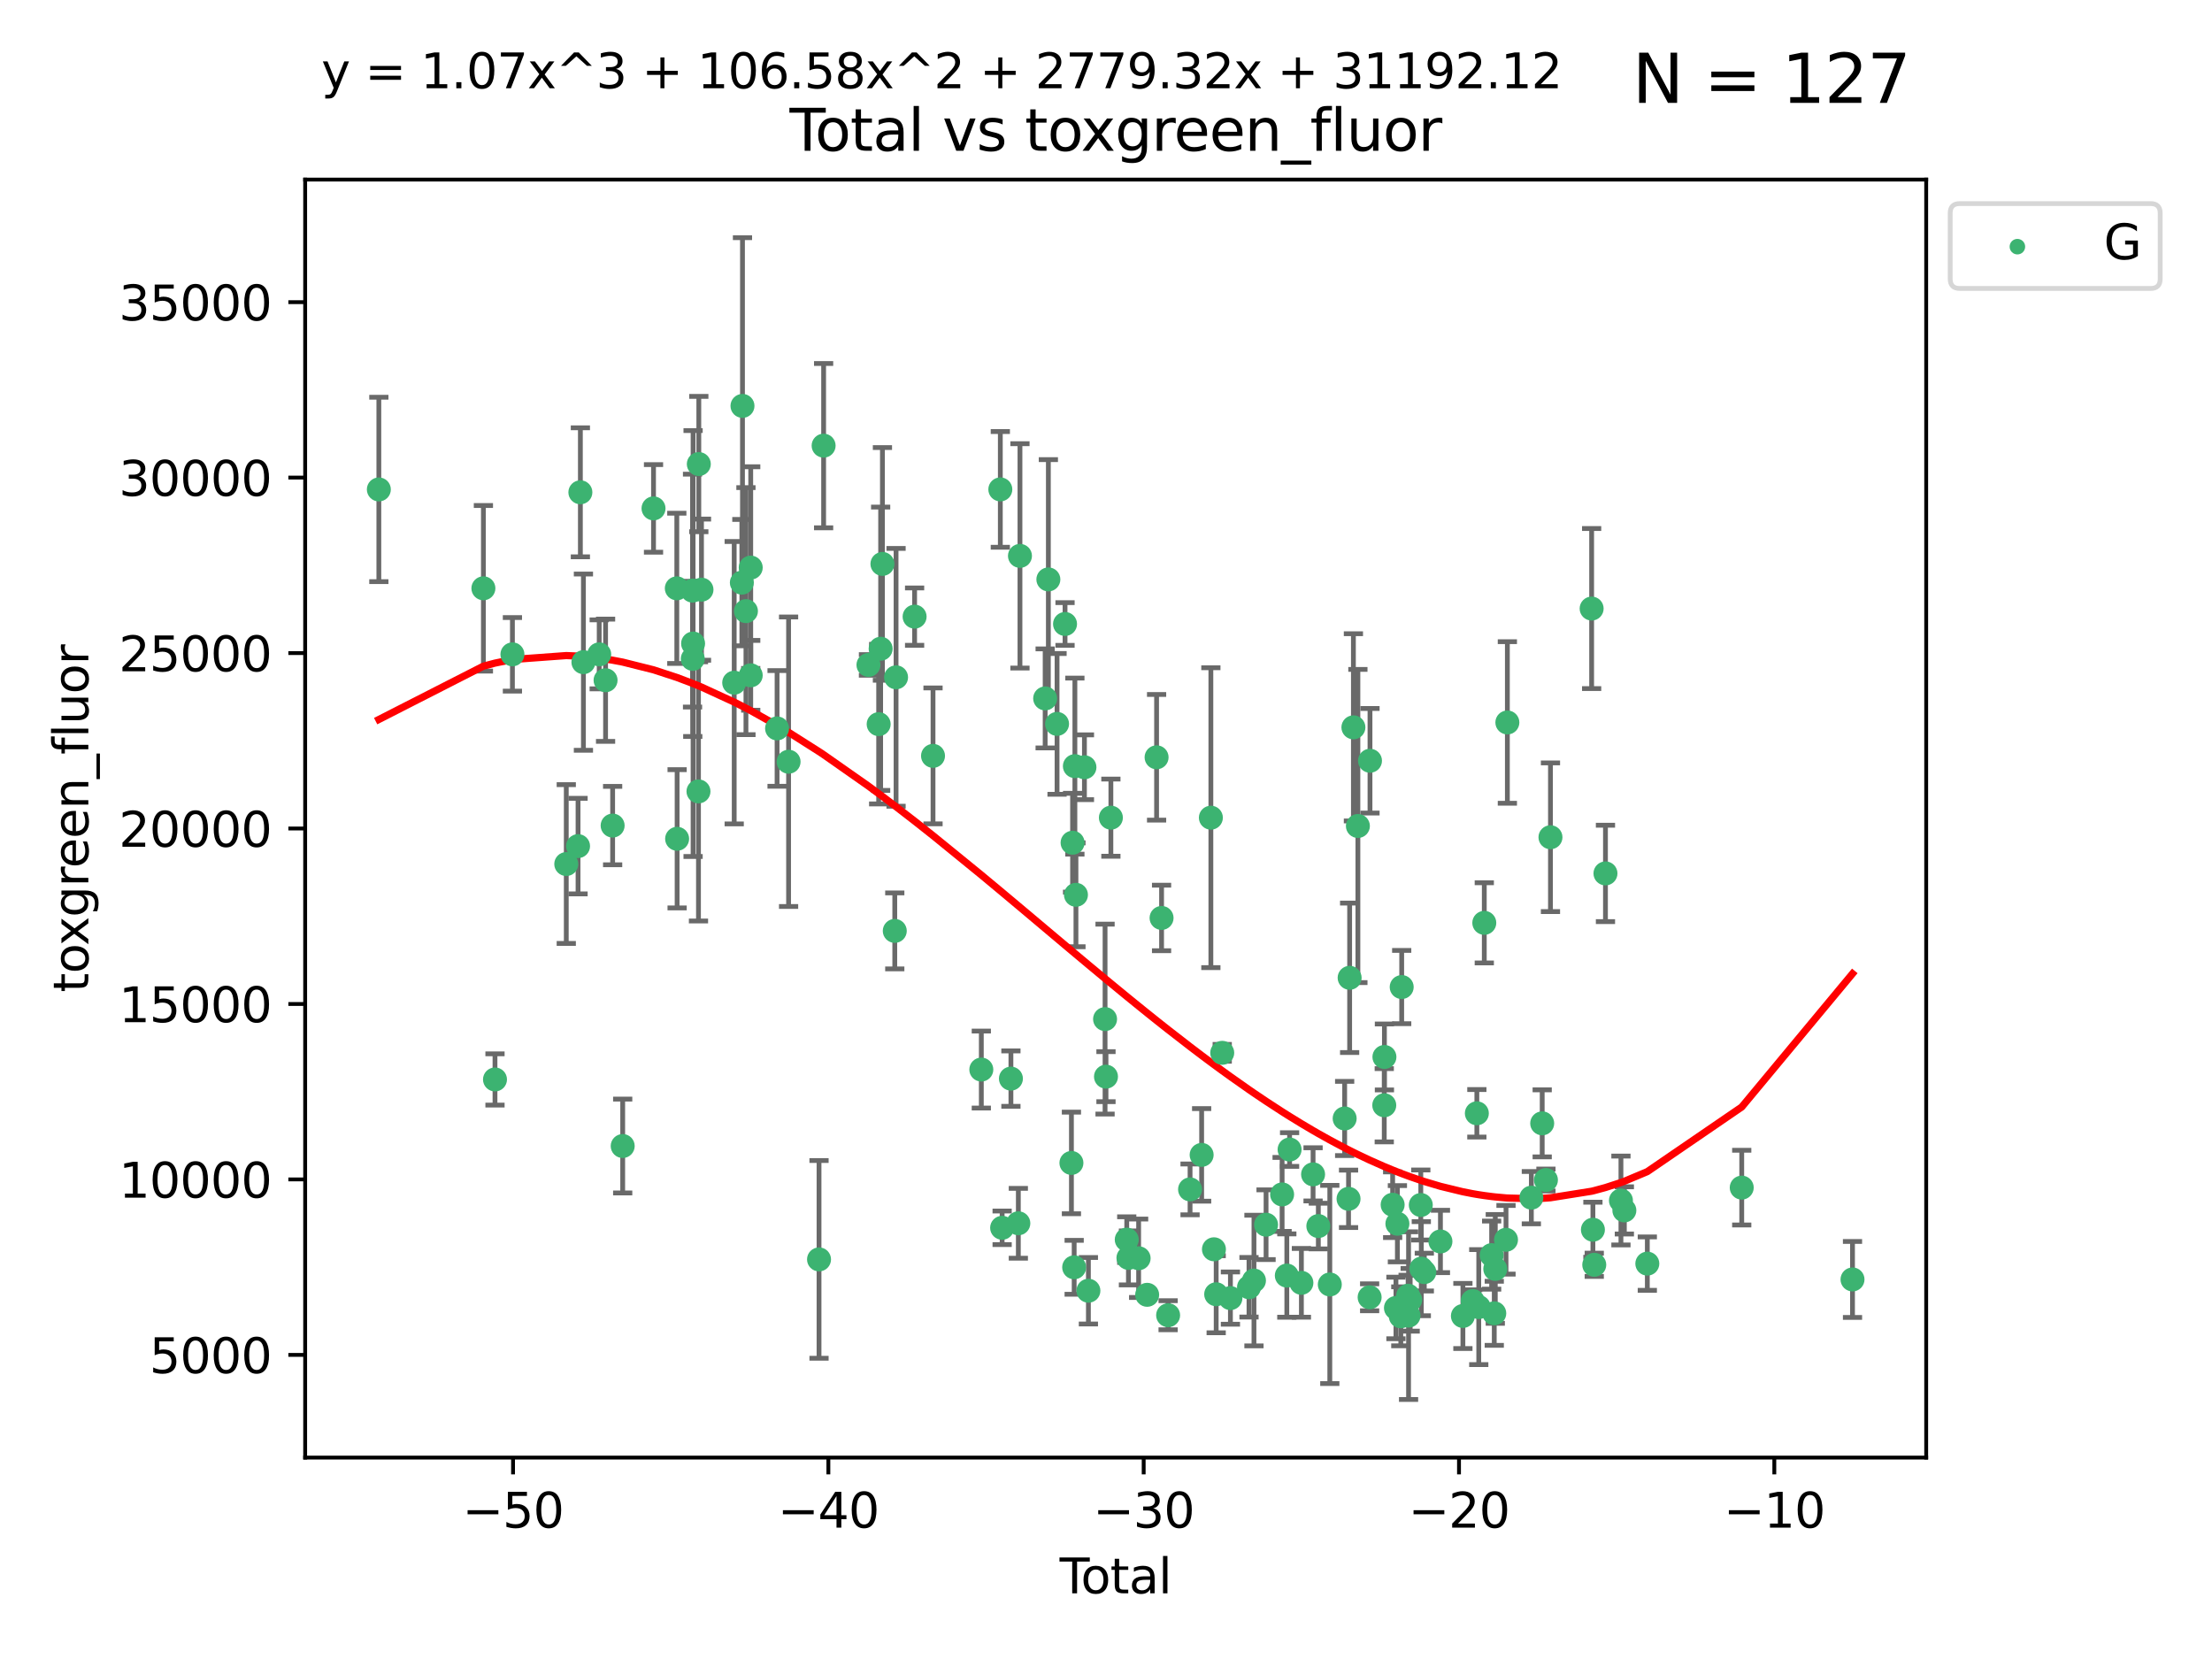 <?xml version="1.0" encoding="utf-8" standalone="no"?>
<!DOCTYPE svg PUBLIC "-//W3C//DTD SVG 1.1//EN"
  "http://www.w3.org/Graphics/SVG/1.1/DTD/svg11.dtd">
<svg xmlns:xlink="http://www.w3.org/1999/xlink" width="460.8pt" height="345.6pt" viewBox="0 0 460.8 345.6" xmlns="http://www.w3.org/2000/svg" version="1.1">
 <defs>
  <style type="text/css">*{stroke-linejoin: round; stroke-linecap: butt}</style>
 </defs>
 <g id="figure_1">
  <g id="patch_1">
   <path d="M 0 345.6 
L 460.8 345.6 
L 460.8 0 
L 0 0 
z
" style="fill: #ffffff"/>
  </g>
  <g id="axes_1">
   <g id="patch_2">
    <path d="M 63.571 303.64 
L 401.26 303.64 
L 401.26 37.411 
L 63.571 37.411 
z
" style="fill: #ffffff"/>
   </g>
   <g id="PathCollection_1">
    <defs>
     <path id="ma1fa68b36f" d="M 0 1.118 
C 0.297 1.118 0.581 1 0.791 0.791 
C 1 0.581 1.118 0.297 1.118 0 
C 1.118 -0.297 1 -0.581 0.791 -0.791 
C 0.581 -1 0.297 -1.118 0 -1.118 
C -0.297 -1.118 -0.581 -1 -0.791 -0.791 
C -1 -0.581 -1.118 -0.297 -1.118 0 
C -1.118 0.297 -1 0.581 -0.791 0.791 
C -0.581 1 -0.297 1.118 0 1.118 
z
" style="stroke: #3cb371"/>
    </defs>
    <g clip-path="url(#pf761d2d6a1)">
     <use xlink:href="#ma1fa68b36f" x="78.921" y="101.959" style="fill: #3cb371; stroke: #3cb371"/>
     <use xlink:href="#ma1fa68b36f" x="100.702" y="122.553" style="fill: #3cb371; stroke: #3cb371"/>
     <use xlink:href="#ma1fa68b36f" x="103.116" y="224.87" style="fill: #3cb371; stroke: #3cb371"/>
     <use xlink:href="#ma1fa68b36f" x="106.746" y="136.313" style="fill: #3cb371; stroke: #3cb371"/>
     <use xlink:href="#ma1fa68b36f" x="117.964" y="179.995" style="fill: #3cb371; stroke: #3cb371"/>
     <use xlink:href="#ma1fa68b36f" x="120.418" y="176.261" style="fill: #3cb371; stroke: #3cb371"/>
     <use xlink:href="#ma1fa68b36f" x="120.903" y="102.555" style="fill: #3cb371; stroke: #3cb371"/>
     <use xlink:href="#ma1fa68b36f" x="121.538" y="137.942" style="fill: #3cb371; stroke: #3cb371"/>
     <use xlink:href="#ma1fa68b36f" x="124.827" y="136.314" style="fill: #3cb371; stroke: #3cb371"/>
     <use xlink:href="#ma1fa68b36f" x="126.151" y="141.706" style="fill: #3cb371; stroke: #3cb371"/>
     <use xlink:href="#ma1fa68b36f" x="127.623" y="171.982" style="fill: #3cb371; stroke: #3cb371"/>
     <use xlink:href="#ma1fa68b36f" x="129.719" y="238.738" style="fill: #3cb371; stroke: #3cb371"/>
     <use xlink:href="#ma1fa68b36f" x="136.141" y="105.907" style="fill: #3cb371; stroke: #3cb371"/>
     <use xlink:href="#ma1fa68b36f" x="140.992" y="122.561" style="fill: #3cb371; stroke: #3cb371"/>
     <use xlink:href="#ma1fa68b36f" x="141.056" y="174.735" style="fill: #3cb371; stroke: #3cb371"/>
     <use xlink:href="#ma1fa68b36f" x="144.267" y="123.037" style="fill: #3cb371; stroke: #3cb371"/>
     <use xlink:href="#ma1fa68b36f" x="144.316" y="137.259" style="fill: #3cb371; stroke: #3cb371"/>
     <use xlink:href="#ma1fa68b36f" x="144.383" y="134.06" style="fill: #3cb371; stroke: #3cb371"/>
     <use xlink:href="#ma1fa68b36f" x="145.506" y="164.864" style="fill: #3cb371; stroke: #3cb371"/>
     <use xlink:href="#ma1fa68b36f" x="145.576" y="96.671" style="fill: #3cb371; stroke: #3cb371"/>
     <use xlink:href="#ma1fa68b36f" x="146.133" y="122.837" style="fill: #3cb371; stroke: #3cb371"/>
     <use xlink:href="#ma1fa68b36f" x="152.949" y="142.218" style="fill: #3cb371; stroke: #3cb371"/>
     <use xlink:href="#ma1fa68b36f" x="154.543" y="121.374" style="fill: #3cb371; stroke: #3cb371"/>
     <use xlink:href="#ma1fa68b36f" x="154.672" y="84.558" style="fill: #3cb371; stroke: #3cb371"/>
     <use xlink:href="#ma1fa68b36f" x="155.394" y="127.31" style="fill: #3cb371; stroke: #3cb371"/>
     <use xlink:href="#ma1fa68b36f" x="156.39" y="118.239" style="fill: #3cb371; stroke: #3cb371"/>
     <use xlink:href="#ma1fa68b36f" x="156.39" y="140.682" style="fill: #3cb371; stroke: #3cb371"/>
     <use xlink:href="#ma1fa68b36f" x="161.879" y="151.743" style="fill: #3cb371; stroke: #3cb371"/>
     <use xlink:href="#ma1fa68b36f" x="164.277" y="158.682" style="fill: #3cb371; stroke: #3cb371"/>
     <use xlink:href="#ma1fa68b36f" x="170.618" y="262.356" style="fill: #3cb371; stroke: #3cb371"/>
     <use xlink:href="#ma1fa68b36f" x="171.575" y="92.838" style="fill: #3cb371; stroke: #3cb371"/>
     <use xlink:href="#ma1fa68b36f" x="180.917" y="138.516" style="fill: #3cb371; stroke: #3cb371"/>
     <use xlink:href="#ma1fa68b36f" x="183.042" y="150.854" style="fill: #3cb371; stroke: #3cb371"/>
     <use xlink:href="#ma1fa68b36f" x="183.455" y="135.145" style="fill: #3cb371; stroke: #3cb371"/>
     <use xlink:href="#ma1fa68b36f" x="183.826" y="117.474" style="fill: #3cb371; stroke: #3cb371"/>
     <use xlink:href="#ma1fa68b36f" x="186.398" y="193.923" style="fill: #3cb371; stroke: #3cb371"/>
     <use xlink:href="#ma1fa68b36f" x="186.666" y="141.098" style="fill: #3cb371; stroke: #3cb371"/>
     <use xlink:href="#ma1fa68b36f" x="190.529" y="128.457" style="fill: #3cb371; stroke: #3cb371"/>
     <use xlink:href="#ma1fa68b36f" x="194.365" y="157.462" style="fill: #3cb371; stroke: #3cb371"/>
     <use xlink:href="#ma1fa68b36f" x="204.426" y="222.809" style="fill: #3cb371; stroke: #3cb371"/>
     <use xlink:href="#ma1fa68b36f" x="208.386" y="101.951" style="fill: #3cb371; stroke: #3cb371"/>
     <use xlink:href="#ma1fa68b36f" x="208.763" y="255.773" style="fill: #3cb371; stroke: #3cb371"/>
     <use xlink:href="#ma1fa68b36f" x="210.593" y="224.694" style="fill: #3cb371; stroke: #3cb371"/>
     <use xlink:href="#ma1fa68b36f" x="212.138" y="254.834" style="fill: #3cb371; stroke: #3cb371"/>
     <use xlink:href="#ma1fa68b36f" x="212.477" y="115.801" style="fill: #3cb371; stroke: #3cb371"/>
     <use xlink:href="#ma1fa68b36f" x="217.726" y="145.494" style="fill: #3cb371; stroke: #3cb371"/>
     <use xlink:href="#ma1fa68b36f" x="218.394" y="120.702" style="fill: #3cb371; stroke: #3cb371"/>
     <use xlink:href="#ma1fa68b36f" x="220.203" y="150.8" style="fill: #3cb371; stroke: #3cb371"/>
     <use xlink:href="#ma1fa68b36f" x="221.866" y="129.986" style="fill: #3cb371; stroke: #3cb371"/>
     <use xlink:href="#ma1fa68b36f" x="223.197" y="242.261" style="fill: #3cb371; stroke: #3cb371"/>
     <use xlink:href="#ma1fa68b36f" x="223.438" y="175.553" style="fill: #3cb371; stroke: #3cb371"/>
     <use xlink:href="#ma1fa68b36f" x="223.769" y="264.001" style="fill: #3cb371; stroke: #3cb371"/>
     <use xlink:href="#ma1fa68b36f" x="223.918" y="159.599" style="fill: #3cb371; stroke: #3cb371"/>
     <use xlink:href="#ma1fa68b36f" x="224.14" y="186.405" style="fill: #3cb371; stroke: #3cb371"/>
     <use xlink:href="#ma1fa68b36f" x="225.909" y="159.836" style="fill: #3cb371; stroke: #3cb371"/>
     <use xlink:href="#ma1fa68b36f" x="226.734" y="268.883" style="fill: #3cb371; stroke: #3cb371"/>
     <use xlink:href="#ma1fa68b36f" x="230.205" y="212.294" style="fill: #3cb371; stroke: #3cb371"/>
     <use xlink:href="#ma1fa68b36f" x="230.397" y="224.286" style="fill: #3cb371; stroke: #3cb371"/>
     <use xlink:href="#ma1fa68b36f" x="231.418" y="170.334" style="fill: #3cb371; stroke: #3cb371"/>
     <use xlink:href="#ma1fa68b36f" x="234.722" y="258.235" style="fill: #3cb371; stroke: #3cb371"/>
     <use xlink:href="#ma1fa68b36f" x="235.074" y="262.047" style="fill: #3cb371; stroke: #3cb371"/>
     <use xlink:href="#ma1fa68b36f" x="237.198" y="262.117" style="fill: #3cb371; stroke: #3cb371"/>
     <use xlink:href="#ma1fa68b36f" x="238.975" y="269.733" style="fill: #3cb371; stroke: #3cb371"/>
     <use xlink:href="#ma1fa68b36f" x="240.938" y="157.761" style="fill: #3cb371; stroke: #3cb371"/>
     <use xlink:href="#ma1fa68b36f" x="241.976" y="191.224" style="fill: #3cb371; stroke: #3cb371"/>
     <use xlink:href="#ma1fa68b36f" x="243.341" y="273.987" style="fill: #3cb371; stroke: #3cb371"/>
     <use xlink:href="#ma1fa68b36f" x="247.912" y="247.772" style="fill: #3cb371; stroke: #3cb371"/>
     <use xlink:href="#ma1fa68b36f" x="250.323" y="240.585" style="fill: #3cb371; stroke: #3cb371"/>
     <use xlink:href="#ma1fa68b36f" x="252.247" y="170.338" style="fill: #3cb371; stroke: #3cb371"/>
     <use xlink:href="#ma1fa68b36f" x="252.886" y="260.249" style="fill: #3cb371; stroke: #3cb371"/>
     <use xlink:href="#ma1fa68b36f" x="253.353" y="269.615" style="fill: #3cb371; stroke: #3cb371"/>
     <use xlink:href="#ma1fa68b36f" x="254.613" y="219.323" style="fill: #3cb371; stroke: #3cb371"/>
     <use xlink:href="#ma1fa68b36f" x="256.32" y="270.418" style="fill: #3cb371; stroke: #3cb371"/>
     <use xlink:href="#ma1fa68b36f" x="260.189" y="268.161" style="fill: #3cb371; stroke: #3cb371"/>
     <use xlink:href="#ma1fa68b36f" x="261.224" y="266.762" style="fill: #3cb371; stroke: #3cb371"/>
     <use xlink:href="#ma1fa68b36f" x="263.744" y="255.131" style="fill: #3cb371; stroke: #3cb371"/>
     <use xlink:href="#ma1fa68b36f" x="267.087" y="248.82" style="fill: #3cb371; stroke: #3cb371"/>
     <use xlink:href="#ma1fa68b36f" x="268.068" y="265.724" style="fill: #3cb371; stroke: #3cb371"/>
     <use xlink:href="#ma1fa68b36f" x="268.645" y="239.468" style="fill: #3cb371; stroke: #3cb371"/>
     <use xlink:href="#ma1fa68b36f" x="271.105" y="267.238" style="fill: #3cb371; stroke: #3cb371"/>
     <use xlink:href="#ma1fa68b36f" x="273.538" y="244.639" style="fill: #3cb371; stroke: #3cb371"/>
     <use xlink:href="#ma1fa68b36f" x="274.633" y="255.411" style="fill: #3cb371; stroke: #3cb371"/>
     <use xlink:href="#ma1fa68b36f" x="277.023" y="267.579" style="fill: #3cb371; stroke: #3cb371"/>
     <use xlink:href="#ma1fa68b36f" x="280.117" y="232.999" style="fill: #3cb371; stroke: #3cb371"/>
     <use xlink:href="#ma1fa68b36f" x="280.927" y="249.739" style="fill: #3cb371; stroke: #3cb371"/>
     <use xlink:href="#ma1fa68b36f" x="281.154" y="203.694" style="fill: #3cb371; stroke: #3cb371"/>
     <use xlink:href="#ma1fa68b36f" x="281.94" y="151.519" style="fill: #3cb371; stroke: #3cb371"/>
     <use xlink:href="#ma1fa68b36f" x="282.874" y="172.069" style="fill: #3cb371; stroke: #3cb371"/>
     <use xlink:href="#ma1fa68b36f" x="285.319" y="270.251" style="fill: #3cb371; stroke: #3cb371"/>
     <use xlink:href="#ma1fa68b36f" x="285.394" y="158.479" style="fill: #3cb371; stroke: #3cb371"/>
     <use xlink:href="#ma1fa68b36f" x="288.366" y="230.246" style="fill: #3cb371; stroke: #3cb371"/>
     <use xlink:href="#ma1fa68b36f" x="288.401" y="220.183" style="fill: #3cb371; stroke: #3cb371"/>
     <use xlink:href="#ma1fa68b36f" x="290.114" y="250.973" style="fill: #3cb371; stroke: #3cb371"/>
     <use xlink:href="#ma1fa68b36f" x="290.801" y="272.47" style="fill: #3cb371; stroke: #3cb371"/>
     <use xlink:href="#ma1fa68b36f" x="291.104" y="254.927" style="fill: #3cb371; stroke: #3cb371"/>
     <use xlink:href="#ma1fa68b36f" x="291.814" y="274.213" style="fill: #3cb371; stroke: #3cb371"/>
     <use xlink:href="#ma1fa68b36f" x="291.999" y="205.619" style="fill: #3cb371; stroke: #3cb371"/>
     <use xlink:href="#ma1fa68b36f" x="293.339" y="269.928" style="fill: #3cb371; stroke: #3cb371"/>
     <use xlink:href="#ma1fa68b36f" x="293.428" y="274.071" style="fill: #3cb371; stroke: #3cb371"/>
     <use xlink:href="#ma1fa68b36f" x="293.767" y="270.773" style="fill: #3cb371; stroke: #3cb371"/>
     <use xlink:href="#ma1fa68b36f" x="295.978" y="251.024" style="fill: #3cb371; stroke: #3cb371"/>
     <use xlink:href="#ma1fa68b36f" x="296.085" y="264.286" style="fill: #3cb371; stroke: #3cb371"/>
     <use xlink:href="#ma1fa68b36f" x="296.711" y="265.001" style="fill: #3cb371; stroke: #3cb371"/>
     <use xlink:href="#ma1fa68b36f" x="300.069" y="258.62" style="fill: #3cb371; stroke: #3cb371"/>
     <use xlink:href="#ma1fa68b36f" x="304.749" y="274.14" style="fill: #3cb371; stroke: #3cb371"/>
     <use xlink:href="#ma1fa68b36f" x="306.796" y="271.027" style="fill: #3cb371; stroke: #3cb371"/>
     <use xlink:href="#ma1fa68b36f" x="307.655" y="231.921" style="fill: #3cb371; stroke: #3cb371"/>
     <use xlink:href="#ma1fa68b36f" x="308.053" y="272.292" style="fill: #3cb371; stroke: #3cb371"/>
     <use xlink:href="#ma1fa68b36f" x="309.205" y="192.247" style="fill: #3cb371; stroke: #3cb371"/>
     <use xlink:href="#ma1fa68b36f" x="310.737" y="261.462" style="fill: #3cb371; stroke: #3cb371"/>
     <use xlink:href="#ma1fa68b36f" x="311.283" y="273.587" style="fill: #3cb371; stroke: #3cb371"/>
     <use xlink:href="#ma1fa68b36f" x="311.495" y="264.342" style="fill: #3cb371; stroke: #3cb371"/>
     <use xlink:href="#ma1fa68b36f" x="313.729" y="258.269" style="fill: #3cb371; stroke: #3cb371"/>
     <use xlink:href="#ma1fa68b36f" x="314.012" y="150.503" style="fill: #3cb371; stroke: #3cb371"/>
     <use xlink:href="#ma1fa68b36f" x="319.009" y="249.494" style="fill: #3cb371; stroke: #3cb371"/>
     <use xlink:href="#ma1fa68b36f" x="321.268" y="234.013" style="fill: #3cb371; stroke: #3cb371"/>
     <use xlink:href="#ma1fa68b36f" x="322.047" y="245.816" style="fill: #3cb371; stroke: #3cb371"/>
     <use xlink:href="#ma1fa68b36f" x="322.991" y="174.413" style="fill: #3cb371; stroke: #3cb371"/>
     <use xlink:href="#ma1fa68b36f" x="331.567" y="126.775" style="fill: #3cb371; stroke: #3cb371"/>
     <use xlink:href="#ma1fa68b36f" x="331.833" y="256.171" style="fill: #3cb371; stroke: #3cb371"/>
     <use xlink:href="#ma1fa68b36f" x="332.113" y="263.479" style="fill: #3cb371; stroke: #3cb371"/>
     <use xlink:href="#ma1fa68b36f" x="334.448" y="181.948" style="fill: #3cb371; stroke: #3cb371"/>
     <use xlink:href="#ma1fa68b36f" x="337.672" y="250.089" style="fill: #3cb371; stroke: #3cb371"/>
     <use xlink:href="#ma1fa68b36f" x="338.384" y="252.15" style="fill: #3cb371; stroke: #3cb371"/>
     <use xlink:href="#ma1fa68b36f" x="343.167" y="263.237" style="fill: #3cb371; stroke: #3cb371"/>
     <use xlink:href="#ma1fa68b36f" x="362.835" y="247.402" style="fill: #3cb371; stroke: #3cb371"/>
     <use xlink:href="#ma1fa68b36f" x="385.911" y="266.531" style="fill: #3cb371; stroke: #3cb371"/>
    </g>
   </g>
   <g id="matplotlib.axis_1">
    <g id="xtick_1">
     <g id="line2d_1">
      <defs>
       <path id="mfe75b094af" d="M 0 0 
L 0 3.5 
" style="stroke: #000000; stroke-width: 0.8"/>
      </defs>
      <g>
       <use xlink:href="#mfe75b094af" x="106.876" y="303.64" style="stroke: #000000; stroke-width: 0.8"/>
      </g>
     </g>
     <g id="text_1">
      <!-- −50 -->
      <g transform="translate(96.323 318.238)scale(0.1 -0.1)">
       <defs>
        <path id="DejaVuSans-2212" d="M 678 2272 
L 4684 2272 
L 4684 1741 
L 678 1741 
L 678 2272 
z
" transform="scale(0.016)"/>
        <path id="DejaVuSans-35" d="M 691 4666 
L 3169 4666 
L 3169 4134 
L 1269 4134 
L 1269 2991 
Q 1406 3038 1543 3061 
Q 1681 3084 1819 3084 
Q 2600 3084 3056 2656 
Q 3513 2228 3513 1497 
Q 3513 744 3044 326 
Q 2575 -91 1722 -91 
Q 1428 -91 1123 -41 
Q 819 9 494 109 
L 494 744 
Q 775 591 1075 516 
Q 1375 441 1709 441 
Q 2250 441 2565 725 
Q 2881 1009 2881 1497 
Q 2881 1984 2565 2268 
Q 2250 2553 1709 2553 
Q 1456 2553 1204 2497 
Q 953 2441 691 2322 
L 691 4666 
z
" transform="scale(0.016)"/>
        <path id="DejaVuSans-30" d="M 2034 4250 
Q 1547 4250 1301 3770 
Q 1056 3291 1056 2328 
Q 1056 1369 1301 889 
Q 1547 409 2034 409 
Q 2525 409 2770 889 
Q 3016 1369 3016 2328 
Q 3016 3291 2770 3770 
Q 2525 4250 2034 4250 
z
M 2034 4750 
Q 2819 4750 3233 4129 
Q 3647 3509 3647 2328 
Q 3647 1150 3233 529 
Q 2819 -91 2034 -91 
Q 1250 -91 836 529 
Q 422 1150 422 2328 
Q 422 3509 836 4129 
Q 1250 4750 2034 4750 
z
" transform="scale(0.016)"/>
       </defs>
       <use xlink:href="#DejaVuSans-2212"/>
       <use xlink:href="#DejaVuSans-35" x="83.789"/>
       <use xlink:href="#DejaVuSans-30" x="147.412"/>
      </g>
     </g>
    </g>
    <g id="xtick_2">
     <g id="line2d_2">
      <g>
       <use xlink:href="#mfe75b094af" x="172.563" y="303.64" style="stroke: #000000; stroke-width: 0.8"/>
      </g>
     </g>
     <g id="text_2">
      <!-- −40 -->
      <g transform="translate(162.01 318.238)scale(0.1 -0.1)">
       <defs>
        <path id="DejaVuSans-34" d="M 2419 4116 
L 825 1625 
L 2419 1625 
L 2419 4116 
z
M 2253 4666 
L 3047 4666 
L 3047 1625 
L 3713 1625 
L 3713 1100 
L 3047 1100 
L 3047 0 
L 2419 0 
L 2419 1100 
L 313 1100 
L 313 1709 
L 2253 4666 
z
" transform="scale(0.016)"/>
       </defs>
       <use xlink:href="#DejaVuSans-2212"/>
       <use xlink:href="#DejaVuSans-34" x="83.789"/>
       <use xlink:href="#DejaVuSans-30" x="147.412"/>
      </g>
     </g>
    </g>
    <g id="xtick_3">
     <g id="line2d_3">
      <g>
       <use xlink:href="#mfe75b094af" x="238.249" y="303.64" style="stroke: #000000; stroke-width: 0.8"/>
      </g>
     </g>
     <g id="text_3">
      <!-- −30 -->
      <g transform="translate(227.697 318.238)scale(0.1 -0.1)">
       <defs>
        <path id="DejaVuSans-33" d="M 2597 2516 
Q 3050 2419 3304 2112 
Q 3559 1806 3559 1356 
Q 3559 666 3084 287 
Q 2609 -91 1734 -91 
Q 1441 -91 1130 -33 
Q 819 25 488 141 
L 488 750 
Q 750 597 1062 519 
Q 1375 441 1716 441 
Q 2309 441 2620 675 
Q 2931 909 2931 1356 
Q 2931 1769 2642 2001 
Q 2353 2234 1838 2234 
L 1294 2234 
L 1294 2753 
L 1863 2753 
Q 2328 2753 2575 2939 
Q 2822 3125 2822 3475 
Q 2822 3834 2567 4026 
Q 2313 4219 1838 4219 
Q 1578 4219 1281 4162 
Q 984 4106 628 3988 
L 628 4550 
Q 988 4650 1302 4700 
Q 1616 4750 1894 4750 
Q 2613 4750 3031 4423 
Q 3450 4097 3450 3541 
Q 3450 3153 3228 2886 
Q 3006 2619 2597 2516 
z
" transform="scale(0.016)"/>
       </defs>
       <use xlink:href="#DejaVuSans-2212"/>
       <use xlink:href="#DejaVuSans-33" x="83.789"/>
       <use xlink:href="#DejaVuSans-30" x="147.412"/>
      </g>
     </g>
    </g>
    <g id="xtick_4">
     <g id="line2d_4">
      <g>
       <use xlink:href="#mfe75b094af" x="303.936" y="303.64" style="stroke: #000000; stroke-width: 0.8"/>
      </g>
     </g>
     <g id="text_4">
      <!-- −20 -->
      <g transform="translate(293.384 318.238)scale(0.1 -0.1)">
       <defs>
        <path id="DejaVuSans-32" d="M 1228 531 
L 3431 531 
L 3431 0 
L 469 0 
L 469 531 
Q 828 903 1448 1529 
Q 2069 2156 2228 2338 
Q 2531 2678 2651 2914 
Q 2772 3150 2772 3378 
Q 2772 3750 2511 3984 
Q 2250 4219 1831 4219 
Q 1534 4219 1204 4116 
Q 875 4013 500 3803 
L 500 4441 
Q 881 4594 1212 4672 
Q 1544 4750 1819 4750 
Q 2544 4750 2975 4387 
Q 3406 4025 3406 3419 
Q 3406 3131 3298 2873 
Q 3191 2616 2906 2266 
Q 2828 2175 2409 1742 
Q 1991 1309 1228 531 
z
" transform="scale(0.016)"/>
       </defs>
       <use xlink:href="#DejaVuSans-2212"/>
       <use xlink:href="#DejaVuSans-32" x="83.789"/>
       <use xlink:href="#DejaVuSans-30" x="147.412"/>
      </g>
     </g>
    </g>
    <g id="xtick_5">
     <g id="line2d_5">
      <g>
       <use xlink:href="#mfe75b094af" x="369.623" y="303.64" style="stroke: #000000; stroke-width: 0.8"/>
      </g>
     </g>
     <g id="text_5">
      <!-- −10 -->
      <g transform="translate(359.071 318.238)scale(0.1 -0.1)">
       <defs>
        <path id="DejaVuSans-31" d="M 794 531 
L 1825 531 
L 1825 4091 
L 703 3866 
L 703 4441 
L 1819 4666 
L 2450 4666 
L 2450 531 
L 3481 531 
L 3481 0 
L 794 0 
L 794 531 
z
" transform="scale(0.016)"/>
       </defs>
       <use xlink:href="#DejaVuSans-2212"/>
       <use xlink:href="#DejaVuSans-31" x="83.789"/>
       <use xlink:href="#DejaVuSans-30" x="147.412"/>
      </g>
     </g>
    </g>
    <g id="text_6">
     <!-- Total -->
     <g transform="translate(220.739 331.917)scale(0.1 -0.1)">
      <defs>
       <path id="DejaVuSans-54" d="M -19 4666 
L 3928 4666 
L 3928 4134 
L 2272 4134 
L 2272 0 
L 1638 0 
L 1638 4134 
L -19 4134 
L -19 4666 
z
" transform="scale(0.016)"/>
       <path id="DejaVuSans-6f" d="M 1959 3097 
Q 1497 3097 1228 2736 
Q 959 2375 959 1747 
Q 959 1119 1226 758 
Q 1494 397 1959 397 
Q 2419 397 2687 759 
Q 2956 1122 2956 1747 
Q 2956 2369 2687 2733 
Q 2419 3097 1959 3097 
z
M 1959 3584 
Q 2709 3584 3137 3096 
Q 3566 2609 3566 1747 
Q 3566 888 3137 398 
Q 2709 -91 1959 -91 
Q 1206 -91 779 398 
Q 353 888 353 1747 
Q 353 2609 779 3096 
Q 1206 3584 1959 3584 
z
" transform="scale(0.016)"/>
       <path id="DejaVuSans-74" d="M 1172 4494 
L 1172 3500 
L 2356 3500 
L 2356 3053 
L 1172 3053 
L 1172 1153 
Q 1172 725 1289 603 
Q 1406 481 1766 481 
L 2356 481 
L 2356 0 
L 1766 0 
Q 1100 0 847 248 
Q 594 497 594 1153 
L 594 3053 
L 172 3053 
L 172 3500 
L 594 3500 
L 594 4494 
L 1172 4494 
z
" transform="scale(0.016)"/>
       <path id="DejaVuSans-61" d="M 2194 1759 
Q 1497 1759 1228 1600 
Q 959 1441 959 1056 
Q 959 750 1161 570 
Q 1363 391 1709 391 
Q 2188 391 2477 730 
Q 2766 1069 2766 1631 
L 2766 1759 
L 2194 1759 
z
M 3341 1997 
L 3341 0 
L 2766 0 
L 2766 531 
Q 2569 213 2275 61 
Q 1981 -91 1556 -91 
Q 1019 -91 701 211 
Q 384 513 384 1019 
Q 384 1609 779 1909 
Q 1175 2209 1959 2209 
L 2766 2209 
L 2766 2266 
Q 2766 2663 2505 2880 
Q 2244 3097 1772 3097 
Q 1472 3097 1187 3025 
Q 903 2953 641 2809 
L 641 3341 
Q 956 3463 1253 3523 
Q 1550 3584 1831 3584 
Q 2591 3584 2966 3190 
Q 3341 2797 3341 1997 
z
" transform="scale(0.016)"/>
       <path id="DejaVuSans-6c" d="M 603 4863 
L 1178 4863 
L 1178 0 
L 603 0 
L 603 4863 
z
" transform="scale(0.016)"/>
      </defs>
      <use xlink:href="#DejaVuSans-54"/>
      <use xlink:href="#DejaVuSans-6f" x="44.084"/>
      <use xlink:href="#DejaVuSans-74" x="105.266"/>
      <use xlink:href="#DejaVuSans-61" x="144.475"/>
      <use xlink:href="#DejaVuSans-6c" x="205.754"/>
     </g>
    </g>
   </g>
   <g id="matplotlib.axis_2">
    <g id="ytick_1">
     <g id="line2d_6">
      <defs>
       <path id="m74e2621376" d="M 0 0 
L -3.5 0 
" style="stroke: #000000; stroke-width: 0.8"/>
      </defs>
      <g>
       <use xlink:href="#m74e2621376" x="63.571" y="282.244" style="stroke: #000000; stroke-width: 0.8"/>
      </g>
     </g>
     <g id="text_7">
      <!-- 5000 -->
      <g transform="translate(31.121 286.043)scale(0.1 -0.1)">
       <use xlink:href="#DejaVuSans-35"/>
       <use xlink:href="#DejaVuSans-30" x="63.623"/>
       <use xlink:href="#DejaVuSans-30" x="127.246"/>
       <use xlink:href="#DejaVuSans-30" x="190.869"/>
      </g>
     </g>
    </g>
    <g id="ytick_2">
     <g id="line2d_7">
      <g>
       <use xlink:href="#m74e2621376" x="63.571" y="245.694" style="stroke: #000000; stroke-width: 0.8"/>
      </g>
     </g>
     <g id="text_8">
      <!-- 10000 -->
      <g transform="translate(24.759 249.493)scale(0.1 -0.1)">
       <use xlink:href="#DejaVuSans-31"/>
       <use xlink:href="#DejaVuSans-30" x="63.623"/>
       <use xlink:href="#DejaVuSans-30" x="127.246"/>
       <use xlink:href="#DejaVuSans-30" x="190.869"/>
       <use xlink:href="#DejaVuSans-30" x="254.492"/>
      </g>
     </g>
    </g>
    <g id="ytick_3">
     <g id="line2d_8">
      <g>
       <use xlink:href="#m74e2621376" x="63.571" y="209.143" style="stroke: #000000; stroke-width: 0.8"/>
      </g>
     </g>
     <g id="text_9">
      <!-- 15000 -->
      <g transform="translate(24.759 212.942)scale(0.1 -0.1)">
       <use xlink:href="#DejaVuSans-31"/>
       <use xlink:href="#DejaVuSans-35" x="63.623"/>
       <use xlink:href="#DejaVuSans-30" x="127.246"/>
       <use xlink:href="#DejaVuSans-30" x="190.869"/>
       <use xlink:href="#DejaVuSans-30" x="254.492"/>
      </g>
     </g>
    </g>
    <g id="ytick_4">
     <g id="line2d_9">
      <g>
       <use xlink:href="#m74e2621376" x="63.571" y="172.593" style="stroke: #000000; stroke-width: 0.8"/>
      </g>
     </g>
     <g id="text_10">
      <!-- 20000 -->
      <g transform="translate(24.759 176.392)scale(0.1 -0.1)">
       <use xlink:href="#DejaVuSans-32"/>
       <use xlink:href="#DejaVuSans-30" x="63.623"/>
       <use xlink:href="#DejaVuSans-30" x="127.246"/>
       <use xlink:href="#DejaVuSans-30" x="190.869"/>
       <use xlink:href="#DejaVuSans-30" x="254.492"/>
      </g>
     </g>
    </g>
    <g id="ytick_5">
     <g id="line2d_10">
      <g>
       <use xlink:href="#m74e2621376" x="63.571" y="136.043" style="stroke: #000000; stroke-width: 0.8"/>
      </g>
     </g>
     <g id="text_11">
      <!-- 25000 -->
      <g transform="translate(24.759 139.842)scale(0.1 -0.1)">
       <use xlink:href="#DejaVuSans-32"/>
       <use xlink:href="#DejaVuSans-35" x="63.623"/>
       <use xlink:href="#DejaVuSans-30" x="127.246"/>
       <use xlink:href="#DejaVuSans-30" x="190.869"/>
       <use xlink:href="#DejaVuSans-30" x="254.492"/>
      </g>
     </g>
    </g>
    <g id="ytick_6">
     <g id="line2d_11">
      <g>
       <use xlink:href="#m74e2621376" x="63.571" y="99.492" style="stroke: #000000; stroke-width: 0.8"/>
      </g>
     </g>
     <g id="text_12">
      <!-- 30000 -->
      <g transform="translate(24.759 103.291)scale(0.1 -0.1)">
       <use xlink:href="#DejaVuSans-33"/>
       <use xlink:href="#DejaVuSans-30" x="63.623"/>
       <use xlink:href="#DejaVuSans-30" x="127.246"/>
       <use xlink:href="#DejaVuSans-30" x="190.869"/>
       <use xlink:href="#DejaVuSans-30" x="254.492"/>
      </g>
     </g>
    </g>
    <g id="ytick_7">
     <g id="line2d_12">
      <g>
       <use xlink:href="#m74e2621376" x="63.571" y="62.942" style="stroke: #000000; stroke-width: 0.8"/>
      </g>
     </g>
     <g id="text_13">
      <!-- 35000 -->
      <g transform="translate(24.759 66.741)scale(0.1 -0.1)">
       <use xlink:href="#DejaVuSans-33"/>
       <use xlink:href="#DejaVuSans-35" x="63.623"/>
       <use xlink:href="#DejaVuSans-30" x="127.246"/>
       <use xlink:href="#DejaVuSans-30" x="190.869"/>
       <use xlink:href="#DejaVuSans-30" x="254.492"/>
      </g>
     </g>
    </g>
    <g id="text_14">
     <!-- toxgreen_fluor -->
     <g transform="translate(18.401 206.72)rotate(-90)scale(0.1 -0.1)">
      <defs>
       <path id="DejaVuSans-78" d="M 3513 3500 
L 2247 1797 
L 3578 0 
L 2900 0 
L 1881 1375 
L 863 0 
L 184 0 
L 1544 1831 
L 300 3500 
L 978 3500 
L 1906 2253 
L 2834 3500 
L 3513 3500 
z
" transform="scale(0.016)"/>
       <path id="DejaVuSans-67" d="M 2906 1791 
Q 2906 2416 2648 2759 
Q 2391 3103 1925 3103 
Q 1463 3103 1205 2759 
Q 947 2416 947 1791 
Q 947 1169 1205 825 
Q 1463 481 1925 481 
Q 2391 481 2648 825 
Q 2906 1169 2906 1791 
z
M 3481 434 
Q 3481 -459 3084 -895 
Q 2688 -1331 1869 -1331 
Q 1566 -1331 1297 -1286 
Q 1028 -1241 775 -1147 
L 775 -588 
Q 1028 -725 1275 -790 
Q 1522 -856 1778 -856 
Q 2344 -856 2625 -561 
Q 2906 -266 2906 331 
L 2906 616 
Q 2728 306 2450 153 
Q 2172 0 1784 0 
Q 1141 0 747 490 
Q 353 981 353 1791 
Q 353 2603 747 3093 
Q 1141 3584 1784 3584 
Q 2172 3584 2450 3431 
Q 2728 3278 2906 2969 
L 2906 3500 
L 3481 3500 
L 3481 434 
z
" transform="scale(0.016)"/>
       <path id="DejaVuSans-72" d="M 2631 2963 
Q 2534 3019 2420 3045 
Q 2306 3072 2169 3072 
Q 1681 3072 1420 2755 
Q 1159 2438 1159 1844 
L 1159 0 
L 581 0 
L 581 3500 
L 1159 3500 
L 1159 2956 
Q 1341 3275 1631 3429 
Q 1922 3584 2338 3584 
Q 2397 3584 2469 3576 
Q 2541 3569 2628 3553 
L 2631 2963 
z
" transform="scale(0.016)"/>
       <path id="DejaVuSans-65" d="M 3597 1894 
L 3597 1613 
L 953 1613 
Q 991 1019 1311 708 
Q 1631 397 2203 397 
Q 2534 397 2845 478 
Q 3156 559 3463 722 
L 3463 178 
Q 3153 47 2828 -22 
Q 2503 -91 2169 -91 
Q 1331 -91 842 396 
Q 353 884 353 1716 
Q 353 2575 817 3079 
Q 1281 3584 2069 3584 
Q 2775 3584 3186 3129 
Q 3597 2675 3597 1894 
z
M 3022 2063 
Q 3016 2534 2758 2815 
Q 2500 3097 2075 3097 
Q 1594 3097 1305 2825 
Q 1016 2553 972 2059 
L 3022 2063 
z
" transform="scale(0.016)"/>
       <path id="DejaVuSans-6e" d="M 3513 2113 
L 3513 0 
L 2938 0 
L 2938 2094 
Q 2938 2591 2744 2837 
Q 2550 3084 2163 3084 
Q 1697 3084 1428 2787 
Q 1159 2491 1159 1978 
L 1159 0 
L 581 0 
L 581 3500 
L 1159 3500 
L 1159 2956 
Q 1366 3272 1645 3428 
Q 1925 3584 2291 3584 
Q 2894 3584 3203 3211 
Q 3513 2838 3513 2113 
z
" transform="scale(0.016)"/>
       <path id="DejaVuSans-5f" d="M 3263 -1063 
L 3263 -1509 
L -63 -1509 
L -63 -1063 
L 3263 -1063 
z
" transform="scale(0.016)"/>
       <path id="DejaVuSans-66" d="M 2375 4863 
L 2375 4384 
L 1825 4384 
Q 1516 4384 1395 4259 
Q 1275 4134 1275 3809 
L 1275 3500 
L 2222 3500 
L 2222 3053 
L 1275 3053 
L 1275 0 
L 697 0 
L 697 3053 
L 147 3053 
L 147 3500 
L 697 3500 
L 697 3744 
Q 697 4328 969 4595 
Q 1241 4863 1831 4863 
L 2375 4863 
z
" transform="scale(0.016)"/>
       <path id="DejaVuSans-75" d="M 544 1381 
L 544 3500 
L 1119 3500 
L 1119 1403 
Q 1119 906 1312 657 
Q 1506 409 1894 409 
Q 2359 409 2629 706 
Q 2900 1003 2900 1516 
L 2900 3500 
L 3475 3500 
L 3475 0 
L 2900 0 
L 2900 538 
Q 2691 219 2414 64 
Q 2138 -91 1772 -91 
Q 1169 -91 856 284 
Q 544 659 544 1381 
z
M 1991 3584 
L 1991 3584 
z
" transform="scale(0.016)"/>
      </defs>
      <use xlink:href="#DejaVuSans-74"/>
      <use xlink:href="#DejaVuSans-6f" x="39.209"/>
      <use xlink:href="#DejaVuSans-78" x="97.266"/>
      <use xlink:href="#DejaVuSans-67" x="156.445"/>
      <use xlink:href="#DejaVuSans-72" x="219.922"/>
      <use xlink:href="#DejaVuSans-65" x="258.785"/>
      <use xlink:href="#DejaVuSans-65" x="320.309"/>
      <use xlink:href="#DejaVuSans-6e" x="381.832"/>
      <use xlink:href="#DejaVuSans-5f" x="445.211"/>
      <use xlink:href="#DejaVuSans-66" x="495.211"/>
      <use xlink:href="#DejaVuSans-6c" x="530.416"/>
      <use xlink:href="#DejaVuSans-75" x="558.199"/>
      <use xlink:href="#DejaVuSans-6f" x="621.578"/>
      <use xlink:href="#DejaVuSans-72" x="682.76"/>
     </g>
    </g>
   </g>
   <g id="LineCollection_1">
    <path d="M 78.921 121.164 
L 78.921 82.754 
" clip-path="url(#pf761d2d6a1)" style="fill: none; stroke: #696969"/>
    <path d="M 100.702 139.8 
L 100.702 105.307 
" clip-path="url(#pf761d2d6a1)" style="fill: none; stroke: #696969"/>
    <path d="M 103.116 230.212 
L 103.116 219.529 
" clip-path="url(#pf761d2d6a1)" style="fill: none; stroke: #696969"/>
    <path d="M 106.746 143.976 
L 106.746 128.649 
" clip-path="url(#pf761d2d6a1)" style="fill: none; stroke: #696969"/>
    <path d="M 117.964 196.534 
L 117.964 163.456 
" clip-path="url(#pf761d2d6a1)" style="fill: none; stroke: #696969"/>
    <path d="M 120.418 186.214 
L 120.418 166.308 
" clip-path="url(#pf761d2d6a1)" style="fill: none; stroke: #696969"/>
    <path d="M 120.903 115.993 
L 120.903 89.117 
" clip-path="url(#pf761d2d6a1)" style="fill: none; stroke: #696969"/>
    <path d="M 121.538 156.3 
L 121.538 119.584 
" clip-path="url(#pf761d2d6a1)" style="fill: none; stroke: #696969"/>
    <path d="M 124.827 143.501 
L 124.827 129.128 
" clip-path="url(#pf761d2d6a1)" style="fill: none; stroke: #696969"/>
    <path d="M 126.151 154.438 
L 126.151 128.973 
" clip-path="url(#pf761d2d6a1)" style="fill: none; stroke: #696969"/>
    <path d="M 127.623 180.151 
L 127.623 163.814 
" clip-path="url(#pf761d2d6a1)" style="fill: none; stroke: #696969"/>
    <path d="M 129.719 248.514 
L 129.719 228.962 
" clip-path="url(#pf761d2d6a1)" style="fill: none; stroke: #696969"/>
    <path d="M 136.141 115.031 
L 136.141 96.784 
" clip-path="url(#pf761d2d6a1)" style="fill: none; stroke: #696969"/>
    <path d="M 140.992 138.209 
L 140.992 106.913 
" clip-path="url(#pf761d2d6a1)" style="fill: none; stroke: #696969"/>
    <path d="M 141.056 189.137 
L 141.056 160.334 
" clip-path="url(#pf761d2d6a1)" style="fill: none; stroke: #696969"/>
    <path d="M 144.267 147.294 
L 144.267 98.78 
" clip-path="url(#pf761d2d6a1)" style="fill: none; stroke: #696969"/>
    <path d="M 144.316 153.425 
L 144.316 121.093 
" clip-path="url(#pf761d2d6a1)" style="fill: none; stroke: #696969"/>
    <path d="M 144.383 178.42 
L 144.383 89.699 
" clip-path="url(#pf761d2d6a1)" style="fill: none; stroke: #696969"/>
    <path d="M 145.506 191.86 
L 145.506 137.869 
" clip-path="url(#pf761d2d6a1)" style="fill: none; stroke: #696969"/>
    <path d="M 145.576 110.765 
L 145.576 82.577 
" clip-path="url(#pf761d2d6a1)" style="fill: none; stroke: #696969"/>
    <path d="M 146.133 137.54 
L 146.133 108.134 
" clip-path="url(#pf761d2d6a1)" style="fill: none; stroke: #696969"/>
    <path d="M 152.949 171.632 
L 152.949 112.804 
" clip-path="url(#pf761d2d6a1)" style="fill: none; stroke: #696969"/>
    <path d="M 154.543 134.539 
L 154.543 108.209 
" clip-path="url(#pf761d2d6a1)" style="fill: none; stroke: #696969"/>
    <path d="M 154.672 119.604 
L 154.672 49.513 
" clip-path="url(#pf761d2d6a1)" style="fill: none; stroke: #696969"/>
    <path d="M 155.394 153.04 
L 155.394 101.58 
" clip-path="url(#pf761d2d6a1)" style="fill: none; stroke: #696969"/>
    <path d="M 156.39 139.241 
L 156.39 97.237 
" clip-path="url(#pf761d2d6a1)" style="fill: none; stroke: #696969"/>
    <path d="M 156.39 147.954 
L 156.39 133.41 
" clip-path="url(#pf761d2d6a1)" style="fill: none; stroke: #696969"/>
    <path d="M 161.879 163.789 
L 161.879 139.697 
" clip-path="url(#pf761d2d6a1)" style="fill: none; stroke: #696969"/>
    <path d="M 164.277 188.839 
L 164.277 128.525 
" clip-path="url(#pf761d2d6a1)" style="fill: none; stroke: #696969"/>
    <path d="M 170.618 282.951 
L 170.618 241.762 
" clip-path="url(#pf761d2d6a1)" style="fill: none; stroke: #696969"/>
    <path d="M 171.575 109.955 
L 171.575 75.721 
" clip-path="url(#pf761d2d6a1)" style="fill: none; stroke: #696969"/>
    <path d="M 180.917 140.67 
L 180.917 136.363 
" clip-path="url(#pf761d2d6a1)" style="fill: none; stroke: #696969"/>
    <path d="M 183.042 167.473 
L 183.042 134.235 
" clip-path="url(#pf761d2d6a1)" style="fill: none; stroke: #696969"/>
    <path d="M 183.455 164.659 
L 183.455 105.632 
" clip-path="url(#pf761d2d6a1)" style="fill: none; stroke: #696969"/>
    <path d="M 183.826 141.714 
L 183.826 93.233 
" clip-path="url(#pf761d2d6a1)" style="fill: none; stroke: #696969"/>
    <path d="M 186.398 201.834 
L 186.398 186.011 
" clip-path="url(#pf761d2d6a1)" style="fill: none; stroke: #696969"/>
    <path d="M 186.666 167.952 
L 186.666 114.244 
" clip-path="url(#pf761d2d6a1)" style="fill: none; stroke: #696969"/>
    <path d="M 190.529 134.433 
L 190.529 122.481 
" clip-path="url(#pf761d2d6a1)" style="fill: none; stroke: #696969"/>
    <path d="M 194.365 171.619 
L 194.365 143.305 
" clip-path="url(#pf761d2d6a1)" style="fill: none; stroke: #696969"/>
    <path d="M 204.426 230.826 
L 204.426 214.791 
" clip-path="url(#pf761d2d6a1)" style="fill: none; stroke: #696969"/>
    <path d="M 208.386 114.005 
L 208.386 89.898 
" clip-path="url(#pf761d2d6a1)" style="fill: none; stroke: #696969"/>
    <path d="M 208.763 259.268 
L 208.763 252.278 
" clip-path="url(#pf761d2d6a1)" style="fill: none; stroke: #696969"/>
    <path d="M 210.593 230.467 
L 210.593 218.921 
" clip-path="url(#pf761d2d6a1)" style="fill: none; stroke: #696969"/>
    <path d="M 212.138 262.111 
L 212.138 247.558 
" clip-path="url(#pf761d2d6a1)" style="fill: none; stroke: #696969"/>
    <path d="M 212.477 139.172 
L 212.477 92.43 
" clip-path="url(#pf761d2d6a1)" style="fill: none; stroke: #696969"/>
    <path d="M 217.726 155.809 
L 217.726 135.178 
" clip-path="url(#pf761d2d6a1)" style="fill: none; stroke: #696969"/>
    <path d="M 218.394 145.657 
L 218.394 95.747 
" clip-path="url(#pf761d2d6a1)" style="fill: none; stroke: #696969"/>
    <path d="M 220.203 165.463 
L 220.203 136.138 
" clip-path="url(#pf761d2d6a1)" style="fill: none; stroke: #696969"/>
    <path d="M 221.866 134.434 
L 221.866 125.538 
" clip-path="url(#pf761d2d6a1)" style="fill: none; stroke: #696969"/>
    <path d="M 223.197 252.844 
L 223.197 231.679 
" clip-path="url(#pf761d2d6a1)" style="fill: none; stroke: #696969"/>
    <path d="M 223.438 185.844 
L 223.438 165.263 
" clip-path="url(#pf761d2d6a1)" style="fill: none; stroke: #696969"/>
    <path d="M 223.769 269.619 
L 223.769 258.384 
" clip-path="url(#pf761d2d6a1)" style="fill: none; stroke: #696969"/>
    <path d="M 223.918 177.939 
L 223.918 141.259 
" clip-path="url(#pf761d2d6a1)" style="fill: none; stroke: #696969"/>
    <path d="M 224.14 197.224 
L 224.14 175.585 
" clip-path="url(#pf761d2d6a1)" style="fill: none; stroke: #696969"/>
    <path d="M 225.909 166.586 
L 225.909 153.086 
" clip-path="url(#pf761d2d6a1)" style="fill: none; stroke: #696969"/>
    <path d="M 226.734 275.807 
L 226.734 261.96 
" clip-path="url(#pf761d2d6a1)" style="fill: none; stroke: #696969"/>
    <path d="M 230.205 232.073 
L 230.205 192.514 
" clip-path="url(#pf761d2d6a1)" style="fill: none; stroke: #696969"/>
    <path d="M 230.397 229.493 
L 230.397 219.079 
" clip-path="url(#pf761d2d6a1)" style="fill: none; stroke: #696969"/>
    <path d="M 231.418 178.373 
L 231.418 162.294 
" clip-path="url(#pf761d2d6a1)" style="fill: none; stroke: #696969"/>
    <path d="M 234.722 262.991 
L 234.722 253.479 
" clip-path="url(#pf761d2d6a1)" style="fill: none; stroke: #696969"/>
    <path d="M 235.074 267.668 
L 235.074 256.425 
" clip-path="url(#pf761d2d6a1)" style="fill: none; stroke: #696969"/>
    <path d="M 237.198 270.288 
L 237.198 253.946 
" clip-path="url(#pf761d2d6a1)" style="fill: none; stroke: #696969"/>
    <path d="M 238.975 270.642 
L 238.975 268.823 
" clip-path="url(#pf761d2d6a1)" style="fill: none; stroke: #696969"/>
    <path d="M 240.938 170.847 
L 240.938 144.674 
" clip-path="url(#pf761d2d6a1)" style="fill: none; stroke: #696969"/>
    <path d="M 241.976 198.049 
L 241.976 184.399 
" clip-path="url(#pf761d2d6a1)" style="fill: none; stroke: #696969"/>
    <path d="M 243.341 277.017 
L 243.341 270.956 
" clip-path="url(#pf761d2d6a1)" style="fill: none; stroke: #696969"/>
    <path d="M 247.912 253.062 
L 247.912 242.481 
" clip-path="url(#pf761d2d6a1)" style="fill: none; stroke: #696969"/>
    <path d="M 250.323 250.23 
L 250.323 230.941 
" clip-path="url(#pf761d2d6a1)" style="fill: none; stroke: #696969"/>
    <path d="M 252.247 201.572 
L 252.247 139.103 
" clip-path="url(#pf761d2d6a1)" style="fill: none; stroke: #696969"/>
    <path d="M 252.886 261.079 
L 252.886 259.419 
" clip-path="url(#pf761d2d6a1)" style="fill: none; stroke: #696969"/>
    <path d="M 253.353 277.643 
L 253.353 261.587 
" clip-path="url(#pf761d2d6a1)" style="fill: none; stroke: #696969"/>
    <path d="M 254.613 221.077 
L 254.613 217.57 
" clip-path="url(#pf761d2d6a1)" style="fill: none; stroke: #696969"/>
    <path d="M 256.32 275.862 
L 256.32 264.973 
" clip-path="url(#pf761d2d6a1)" style="fill: none; stroke: #696969"/>
    <path d="M 260.189 274.368 
L 260.189 261.955 
" clip-path="url(#pf761d2d6a1)" style="fill: none; stroke: #696969"/>
    <path d="M 261.224 280.372 
L 261.224 253.152 
" clip-path="url(#pf761d2d6a1)" style="fill: none; stroke: #696969"/>
    <path d="M 263.744 262.393 
L 263.744 247.868 
" clip-path="url(#pf761d2d6a1)" style="fill: none; stroke: #696969"/>
    <path d="M 267.087 256.524 
L 267.087 241.116 
" clip-path="url(#pf761d2d6a1)" style="fill: none; stroke: #696969"/>
    <path d="M 268.068 274.405 
L 268.068 257.042 
" clip-path="url(#pf761d2d6a1)" style="fill: none; stroke: #696969"/>
    <path d="M 268.645 242.973 
L 268.645 235.963 
" clip-path="url(#pf761d2d6a1)" style="fill: none; stroke: #696969"/>
    <path d="M 271.105 274.399 
L 271.105 260.077 
" clip-path="url(#pf761d2d6a1)" style="fill: none; stroke: #696969"/>
    <path d="M 273.538 250.179 
L 273.538 239.098 
" clip-path="url(#pf761d2d6a1)" style="fill: none; stroke: #696969"/>
    <path d="M 274.633 260.168 
L 274.633 250.655 
" clip-path="url(#pf761d2d6a1)" style="fill: none; stroke: #696969"/>
    <path d="M 277.023 288.224 
L 277.023 246.934 
" clip-path="url(#pf761d2d6a1)" style="fill: none; stroke: #696969"/>
    <path d="M 280.117 240.728 
L 280.117 225.269 
" clip-path="url(#pf761d2d6a1)" style="fill: none; stroke: #696969"/>
    <path d="M 280.927 255.72 
L 280.927 243.758 
" clip-path="url(#pf761d2d6a1)" style="fill: none; stroke: #696969"/>
    <path d="M 281.154 219.258 
L 281.154 188.13 
" clip-path="url(#pf761d2d6a1)" style="fill: none; stroke: #696969"/>
    <path d="M 281.94 171.02 
L 281.94 132.018 
" clip-path="url(#pf761d2d6a1)" style="fill: none; stroke: #696969"/>
    <path d="M 282.874 204.692 
L 282.874 139.447 
" clip-path="url(#pf761d2d6a1)" style="fill: none; stroke: #696969"/>
    <path d="M 285.319 273.06 
L 285.319 267.442 
" clip-path="url(#pf761d2d6a1)" style="fill: none; stroke: #696969"/>
    <path d="M 285.394 169.37 
L 285.394 147.589 
" clip-path="url(#pf761d2d6a1)" style="fill: none; stroke: #696969"/>
    <path d="M 288.366 237.88 
L 288.366 222.612 
" clip-path="url(#pf761d2d6a1)" style="fill: none; stroke: #696969"/>
    <path d="M 288.401 227.052 
L 288.401 213.315 
" clip-path="url(#pf761d2d6a1)" style="fill: none; stroke: #696969"/>
    <path d="M 290.114 257.812 
L 290.114 244.133 
" clip-path="url(#pf761d2d6a1)" style="fill: none; stroke: #696969"/>
    <path d="M 290.801 278.88 
L 290.801 266.06 
" clip-path="url(#pf761d2d6a1)" style="fill: none; stroke: #696969"/>
    <path d="M 291.104 262.87 
L 291.104 246.984 
" clip-path="url(#pf761d2d6a1)" style="fill: none; stroke: #696969"/>
    <path d="M 291.814 280.358 
L 291.814 268.068 
" clip-path="url(#pf761d2d6a1)" style="fill: none; stroke: #696969"/>
    <path d="M 291.999 213.252 
L 291.999 197.986 
" clip-path="url(#pf761d2d6a1)" style="fill: none; stroke: #696969"/>
    <path d="M 293.339 274.2 
L 293.339 265.656 
" clip-path="url(#pf761d2d6a1)" style="fill: none; stroke: #696969"/>
    <path d="M 293.428 291.539 
L 293.428 256.603 
" clip-path="url(#pf761d2d6a1)" style="fill: none; stroke: #696969"/>
    <path d="M 293.767 277.304 
L 293.767 264.242 
" clip-path="url(#pf761d2d6a1)" style="fill: none; stroke: #696969"/>
    <path d="M 295.978 258.317 
L 295.978 243.73 
" clip-path="url(#pf761d2d6a1)" style="fill: none; stroke: #696969"/>
    <path d="M 296.085 274.086 
L 296.085 254.487 
" clip-path="url(#pf761d2d6a1)" style="fill: none; stroke: #696969"/>
    <path d="M 296.711 268.934 
L 296.711 261.068 
" clip-path="url(#pf761d2d6a1)" style="fill: none; stroke: #696969"/>
    <path d="M 300.069 265.114 
L 300.069 252.126 
" clip-path="url(#pf761d2d6a1)" style="fill: none; stroke: #696969"/>
    <path d="M 304.749 280.922 
L 304.749 267.358 
" clip-path="url(#pf761d2d6a1)" style="fill: none; stroke: #696969"/>
    <path d="M 306.796 273.359 
L 306.796 268.696 
" clip-path="url(#pf761d2d6a1)" style="fill: none; stroke: #696969"/>
    <path d="M 307.655 236.869 
L 307.655 226.973 
" clip-path="url(#pf761d2d6a1)" style="fill: none; stroke: #696969"/>
    <path d="M 308.053 284.27 
L 308.053 260.314 
" clip-path="url(#pf761d2d6a1)" style="fill: none; stroke: #696969"/>
    <path d="M 309.205 200.597 
L 309.205 183.896 
" clip-path="url(#pf761d2d6a1)" style="fill: none; stroke: #696969"/>
    <path d="M 310.737 268.555 
L 310.737 254.368 
" clip-path="url(#pf761d2d6a1)" style="fill: none; stroke: #696969"/>
    <path d="M 311.283 280.26 
L 311.283 266.913 
" clip-path="url(#pf761d2d6a1)" style="fill: none; stroke: #696969"/>
    <path d="M 311.495 275.677 
L 311.495 253.006 
" clip-path="url(#pf761d2d6a1)" style="fill: none; stroke: #696969"/>
    <path d="M 313.729 265.421 
L 313.729 251.117 
" clip-path="url(#pf761d2d6a1)" style="fill: none; stroke: #696969"/>
    <path d="M 314.012 167.328 
L 314.012 133.678 
" clip-path="url(#pf761d2d6a1)" style="fill: none; stroke: #696969"/>
    <path d="M 319.009 254.945 
L 319.009 244.043 
" clip-path="url(#pf761d2d6a1)" style="fill: none; stroke: #696969"/>
    <path d="M 321.268 240.995 
L 321.268 227.031 
" clip-path="url(#pf761d2d6a1)" style="fill: none; stroke: #696969"/>
    <path d="M 322.047 248.098 
L 322.047 243.534 
" clip-path="url(#pf761d2d6a1)" style="fill: none; stroke: #696969"/>
    <path d="M 322.991 189.897 
L 322.991 158.93 
" clip-path="url(#pf761d2d6a1)" style="fill: none; stroke: #696969"/>
    <path d="M 331.567 143.447 
L 331.567 110.102 
" clip-path="url(#pf761d2d6a1)" style="fill: none; stroke: #696969"/>
    <path d="M 331.833 261.903 
L 331.833 250.44 
" clip-path="url(#pf761d2d6a1)" style="fill: none; stroke: #696969"/>
    <path d="M 332.113 265.9 
L 332.113 261.057 
" clip-path="url(#pf761d2d6a1)" style="fill: none; stroke: #696969"/>
    <path d="M 334.448 191.989 
L 334.448 171.907 
" clip-path="url(#pf761d2d6a1)" style="fill: none; stroke: #696969"/>
    <path d="M 337.672 259.346 
L 337.672 240.833 
" clip-path="url(#pf761d2d6a1)" style="fill: none; stroke: #696969"/>
    <path d="M 338.384 257.065 
L 338.384 247.235 
" clip-path="url(#pf761d2d6a1)" style="fill: none; stroke: #696969"/>
    <path d="M 343.167 268.798 
L 343.167 257.675 
" clip-path="url(#pf761d2d6a1)" style="fill: none; stroke: #696969"/>
    <path d="M 362.835 255.183 
L 362.835 239.621 
" clip-path="url(#pf761d2d6a1)" style="fill: none; stroke: #696969"/>
    <path d="M 385.911 274.447 
L 385.911 258.615 
" clip-path="url(#pf761d2d6a1)" style="fill: none; stroke: #696969"/>
   </g>
   <g id="line2d_13">
    <defs>
     <path id="m1e7935fd27" d="M 2 0 
L -2 -0 
" style="stroke: #696969"/>
    </defs>
    <g clip-path="url(#pf761d2d6a1)">
     <use xlink:href="#m1e7935fd27" x="78.921" y="121.164" style="fill: #696969; stroke: #696969"/>
     <use xlink:href="#m1e7935fd27" x="100.702" y="139.8" style="fill: #696969; stroke: #696969"/>
     <use xlink:href="#m1e7935fd27" x="103.116" y="230.212" style="fill: #696969; stroke: #696969"/>
     <use xlink:href="#m1e7935fd27" x="106.746" y="143.976" style="fill: #696969; stroke: #696969"/>
     <use xlink:href="#m1e7935fd27" x="117.964" y="196.534" style="fill: #696969; stroke: #696969"/>
     <use xlink:href="#m1e7935fd27" x="120.418" y="186.214" style="fill: #696969; stroke: #696969"/>
     <use xlink:href="#m1e7935fd27" x="120.903" y="115.993" style="fill: #696969; stroke: #696969"/>
     <use xlink:href="#m1e7935fd27" x="121.538" y="156.3" style="fill: #696969; stroke: #696969"/>
     <use xlink:href="#m1e7935fd27" x="124.827" y="143.501" style="fill: #696969; stroke: #696969"/>
     <use xlink:href="#m1e7935fd27" x="126.151" y="154.438" style="fill: #696969; stroke: #696969"/>
     <use xlink:href="#m1e7935fd27" x="127.623" y="180.151" style="fill: #696969; stroke: #696969"/>
     <use xlink:href="#m1e7935fd27" x="129.719" y="248.514" style="fill: #696969; stroke: #696969"/>
     <use xlink:href="#m1e7935fd27" x="136.141" y="115.031" style="fill: #696969; stroke: #696969"/>
     <use xlink:href="#m1e7935fd27" x="140.992" y="138.209" style="fill: #696969; stroke: #696969"/>
     <use xlink:href="#m1e7935fd27" x="141.056" y="189.137" style="fill: #696969; stroke: #696969"/>
     <use xlink:href="#m1e7935fd27" x="144.267" y="147.294" style="fill: #696969; stroke: #696969"/>
     <use xlink:href="#m1e7935fd27" x="144.316" y="153.425" style="fill: #696969; stroke: #696969"/>
     <use xlink:href="#m1e7935fd27" x="144.383" y="178.42" style="fill: #696969; stroke: #696969"/>
     <use xlink:href="#m1e7935fd27" x="145.506" y="191.86" style="fill: #696969; stroke: #696969"/>
     <use xlink:href="#m1e7935fd27" x="145.576" y="110.765" style="fill: #696969; stroke: #696969"/>
     <use xlink:href="#m1e7935fd27" x="146.133" y="137.54" style="fill: #696969; stroke: #696969"/>
     <use xlink:href="#m1e7935fd27" x="152.949" y="171.632" style="fill: #696969; stroke: #696969"/>
     <use xlink:href="#m1e7935fd27" x="154.543" y="134.539" style="fill: #696969; stroke: #696969"/>
     <use xlink:href="#m1e7935fd27" x="154.672" y="119.604" style="fill: #696969; stroke: #696969"/>
     <use xlink:href="#m1e7935fd27" x="155.394" y="153.04" style="fill: #696969; stroke: #696969"/>
     <use xlink:href="#m1e7935fd27" x="156.39" y="139.241" style="fill: #696969; stroke: #696969"/>
     <use xlink:href="#m1e7935fd27" x="156.39" y="147.954" style="fill: #696969; stroke: #696969"/>
     <use xlink:href="#m1e7935fd27" x="161.879" y="163.789" style="fill: #696969; stroke: #696969"/>
     <use xlink:href="#m1e7935fd27" x="164.277" y="188.839" style="fill: #696969; stroke: #696969"/>
     <use xlink:href="#m1e7935fd27" x="170.618" y="282.951" style="fill: #696969; stroke: #696969"/>
     <use xlink:href="#m1e7935fd27" x="171.575" y="109.955" style="fill: #696969; stroke: #696969"/>
     <use xlink:href="#m1e7935fd27" x="180.917" y="140.67" style="fill: #696969; stroke: #696969"/>
     <use xlink:href="#m1e7935fd27" x="183.042" y="167.473" style="fill: #696969; stroke: #696969"/>
     <use xlink:href="#m1e7935fd27" x="183.455" y="164.659" style="fill: #696969; stroke: #696969"/>
     <use xlink:href="#m1e7935fd27" x="183.826" y="141.714" style="fill: #696969; stroke: #696969"/>
     <use xlink:href="#m1e7935fd27" x="186.398" y="201.834" style="fill: #696969; stroke: #696969"/>
     <use xlink:href="#m1e7935fd27" x="186.666" y="167.952" style="fill: #696969; stroke: #696969"/>
     <use xlink:href="#m1e7935fd27" x="190.529" y="134.433" style="fill: #696969; stroke: #696969"/>
     <use xlink:href="#m1e7935fd27" x="194.365" y="171.619" style="fill: #696969; stroke: #696969"/>
     <use xlink:href="#m1e7935fd27" x="204.426" y="230.826" style="fill: #696969; stroke: #696969"/>
     <use xlink:href="#m1e7935fd27" x="208.386" y="114.005" style="fill: #696969; stroke: #696969"/>
     <use xlink:href="#m1e7935fd27" x="208.763" y="259.268" style="fill: #696969; stroke: #696969"/>
     <use xlink:href="#m1e7935fd27" x="210.593" y="230.467" style="fill: #696969; stroke: #696969"/>
     <use xlink:href="#m1e7935fd27" x="212.138" y="262.111" style="fill: #696969; stroke: #696969"/>
     <use xlink:href="#m1e7935fd27" x="212.477" y="139.172" style="fill: #696969; stroke: #696969"/>
     <use xlink:href="#m1e7935fd27" x="217.726" y="155.809" style="fill: #696969; stroke: #696969"/>
     <use xlink:href="#m1e7935fd27" x="218.394" y="145.657" style="fill: #696969; stroke: #696969"/>
     <use xlink:href="#m1e7935fd27" x="220.203" y="165.463" style="fill: #696969; stroke: #696969"/>
     <use xlink:href="#m1e7935fd27" x="221.866" y="134.434" style="fill: #696969; stroke: #696969"/>
     <use xlink:href="#m1e7935fd27" x="223.197" y="252.844" style="fill: #696969; stroke: #696969"/>
     <use xlink:href="#m1e7935fd27" x="223.438" y="185.844" style="fill: #696969; stroke: #696969"/>
     <use xlink:href="#m1e7935fd27" x="223.769" y="269.619" style="fill: #696969; stroke: #696969"/>
     <use xlink:href="#m1e7935fd27" x="223.918" y="177.939" style="fill: #696969; stroke: #696969"/>
     <use xlink:href="#m1e7935fd27" x="224.14" y="197.224" style="fill: #696969; stroke: #696969"/>
     <use xlink:href="#m1e7935fd27" x="225.909" y="166.586" style="fill: #696969; stroke: #696969"/>
     <use xlink:href="#m1e7935fd27" x="226.734" y="275.807" style="fill: #696969; stroke: #696969"/>
     <use xlink:href="#m1e7935fd27" x="230.205" y="232.073" style="fill: #696969; stroke: #696969"/>
     <use xlink:href="#m1e7935fd27" x="230.397" y="229.493" style="fill: #696969; stroke: #696969"/>
     <use xlink:href="#m1e7935fd27" x="231.418" y="178.373" style="fill: #696969; stroke: #696969"/>
     <use xlink:href="#m1e7935fd27" x="234.722" y="262.991" style="fill: #696969; stroke: #696969"/>
     <use xlink:href="#m1e7935fd27" x="235.074" y="267.668" style="fill: #696969; stroke: #696969"/>
     <use xlink:href="#m1e7935fd27" x="237.198" y="270.288" style="fill: #696969; stroke: #696969"/>
     <use xlink:href="#m1e7935fd27" x="238.975" y="270.642" style="fill: #696969; stroke: #696969"/>
     <use xlink:href="#m1e7935fd27" x="240.938" y="170.847" style="fill: #696969; stroke: #696969"/>
     <use xlink:href="#m1e7935fd27" x="241.976" y="198.049" style="fill: #696969; stroke: #696969"/>
     <use xlink:href="#m1e7935fd27" x="243.341" y="277.017" style="fill: #696969; stroke: #696969"/>
     <use xlink:href="#m1e7935fd27" x="247.912" y="253.062" style="fill: #696969; stroke: #696969"/>
     <use xlink:href="#m1e7935fd27" x="250.323" y="250.23" style="fill: #696969; stroke: #696969"/>
     <use xlink:href="#m1e7935fd27" x="252.247" y="201.572" style="fill: #696969; stroke: #696969"/>
     <use xlink:href="#m1e7935fd27" x="252.886" y="261.079" style="fill: #696969; stroke: #696969"/>
     <use xlink:href="#m1e7935fd27" x="253.353" y="277.643" style="fill: #696969; stroke: #696969"/>
     <use xlink:href="#m1e7935fd27" x="254.613" y="221.077" style="fill: #696969; stroke: #696969"/>
     <use xlink:href="#m1e7935fd27" x="256.32" y="275.862" style="fill: #696969; stroke: #696969"/>
     <use xlink:href="#m1e7935fd27" x="260.189" y="274.368" style="fill: #696969; stroke: #696969"/>
     <use xlink:href="#m1e7935fd27" x="261.224" y="280.372" style="fill: #696969; stroke: #696969"/>
     <use xlink:href="#m1e7935fd27" x="263.744" y="262.393" style="fill: #696969; stroke: #696969"/>
     <use xlink:href="#m1e7935fd27" x="267.087" y="256.524" style="fill: #696969; stroke: #696969"/>
     <use xlink:href="#m1e7935fd27" x="268.068" y="274.405" style="fill: #696969; stroke: #696969"/>
     <use xlink:href="#m1e7935fd27" x="268.645" y="242.973" style="fill: #696969; stroke: #696969"/>
     <use xlink:href="#m1e7935fd27" x="271.105" y="274.399" style="fill: #696969; stroke: #696969"/>
     <use xlink:href="#m1e7935fd27" x="273.538" y="250.179" style="fill: #696969; stroke: #696969"/>
     <use xlink:href="#m1e7935fd27" x="274.633" y="260.168" style="fill: #696969; stroke: #696969"/>
     <use xlink:href="#m1e7935fd27" x="277.023" y="288.224" style="fill: #696969; stroke: #696969"/>
     <use xlink:href="#m1e7935fd27" x="280.117" y="240.728" style="fill: #696969; stroke: #696969"/>
     <use xlink:href="#m1e7935fd27" x="280.927" y="255.72" style="fill: #696969; stroke: #696969"/>
     <use xlink:href="#m1e7935fd27" x="281.154" y="219.258" style="fill: #696969; stroke: #696969"/>
     <use xlink:href="#m1e7935fd27" x="281.94" y="171.02" style="fill: #696969; stroke: #696969"/>
     <use xlink:href="#m1e7935fd27" x="282.874" y="204.692" style="fill: #696969; stroke: #696969"/>
     <use xlink:href="#m1e7935fd27" x="285.319" y="273.06" style="fill: #696969; stroke: #696969"/>
     <use xlink:href="#m1e7935fd27" x="285.394" y="169.37" style="fill: #696969; stroke: #696969"/>
     <use xlink:href="#m1e7935fd27" x="288.366" y="237.88" style="fill: #696969; stroke: #696969"/>
     <use xlink:href="#m1e7935fd27" x="288.401" y="227.052" style="fill: #696969; stroke: #696969"/>
     <use xlink:href="#m1e7935fd27" x="290.114" y="257.812" style="fill: #696969; stroke: #696969"/>
     <use xlink:href="#m1e7935fd27" x="290.801" y="278.88" style="fill: #696969; stroke: #696969"/>
     <use xlink:href="#m1e7935fd27" x="291.104" y="262.87" style="fill: #696969; stroke: #696969"/>
     <use xlink:href="#m1e7935fd27" x="291.814" y="280.358" style="fill: #696969; stroke: #696969"/>
     <use xlink:href="#m1e7935fd27" x="291.999" y="213.252" style="fill: #696969; stroke: #696969"/>
     <use xlink:href="#m1e7935fd27" x="293.339" y="274.2" style="fill: #696969; stroke: #696969"/>
     <use xlink:href="#m1e7935fd27" x="293.428" y="291.539" style="fill: #696969; stroke: #696969"/>
     <use xlink:href="#m1e7935fd27" x="293.767" y="277.304" style="fill: #696969; stroke: #696969"/>
     <use xlink:href="#m1e7935fd27" x="295.978" y="258.317" style="fill: #696969; stroke: #696969"/>
     <use xlink:href="#m1e7935fd27" x="296.085" y="274.086" style="fill: #696969; stroke: #696969"/>
     <use xlink:href="#m1e7935fd27" x="296.711" y="268.934" style="fill: #696969; stroke: #696969"/>
     <use xlink:href="#m1e7935fd27" x="300.069" y="265.114" style="fill: #696969; stroke: #696969"/>
     <use xlink:href="#m1e7935fd27" x="304.749" y="280.922" style="fill: #696969; stroke: #696969"/>
     <use xlink:href="#m1e7935fd27" x="306.796" y="273.359" style="fill: #696969; stroke: #696969"/>
     <use xlink:href="#m1e7935fd27" x="307.655" y="236.869" style="fill: #696969; stroke: #696969"/>
     <use xlink:href="#m1e7935fd27" x="308.053" y="284.27" style="fill: #696969; stroke: #696969"/>
     <use xlink:href="#m1e7935fd27" x="309.205" y="200.597" style="fill: #696969; stroke: #696969"/>
     <use xlink:href="#m1e7935fd27" x="310.737" y="268.555" style="fill: #696969; stroke: #696969"/>
     <use xlink:href="#m1e7935fd27" x="311.283" y="280.26" style="fill: #696969; stroke: #696969"/>
     <use xlink:href="#m1e7935fd27" x="311.495" y="275.677" style="fill: #696969; stroke: #696969"/>
     <use xlink:href="#m1e7935fd27" x="313.729" y="265.421" style="fill: #696969; stroke: #696969"/>
     <use xlink:href="#m1e7935fd27" x="314.012" y="167.328" style="fill: #696969; stroke: #696969"/>
     <use xlink:href="#m1e7935fd27" x="319.009" y="254.945" style="fill: #696969; stroke: #696969"/>
     <use xlink:href="#m1e7935fd27" x="321.268" y="240.995" style="fill: #696969; stroke: #696969"/>
     <use xlink:href="#m1e7935fd27" x="322.047" y="248.098" style="fill: #696969; stroke: #696969"/>
     <use xlink:href="#m1e7935fd27" x="322.991" y="189.897" style="fill: #696969; stroke: #696969"/>
     <use xlink:href="#m1e7935fd27" x="331.567" y="143.447" style="fill: #696969; stroke: #696969"/>
     <use xlink:href="#m1e7935fd27" x="331.833" y="261.903" style="fill: #696969; stroke: #696969"/>
     <use xlink:href="#m1e7935fd27" x="332.113" y="265.9" style="fill: #696969; stroke: #696969"/>
     <use xlink:href="#m1e7935fd27" x="334.448" y="191.989" style="fill: #696969; stroke: #696969"/>
     <use xlink:href="#m1e7935fd27" x="337.672" y="259.346" style="fill: #696969; stroke: #696969"/>
     <use xlink:href="#m1e7935fd27" x="338.384" y="257.065" style="fill: #696969; stroke: #696969"/>
     <use xlink:href="#m1e7935fd27" x="343.167" y="268.798" style="fill: #696969; stroke: #696969"/>
     <use xlink:href="#m1e7935fd27" x="362.835" y="255.183" style="fill: #696969; stroke: #696969"/>
     <use xlink:href="#m1e7935fd27" x="385.911" y="274.447" style="fill: #696969; stroke: #696969"/>
    </g>
   </g>
   <g id="line2d_14">
    <g clip-path="url(#pf761d2d6a1)">
     <use xlink:href="#m1e7935fd27" x="78.921" y="82.754" style="fill: #696969; stroke: #696969"/>
     <use xlink:href="#m1e7935fd27" x="100.702" y="105.307" style="fill: #696969; stroke: #696969"/>
     <use xlink:href="#m1e7935fd27" x="103.116" y="219.529" style="fill: #696969; stroke: #696969"/>
     <use xlink:href="#m1e7935fd27" x="106.746" y="128.649" style="fill: #696969; stroke: #696969"/>
     <use xlink:href="#m1e7935fd27" x="117.964" y="163.456" style="fill: #696969; stroke: #696969"/>
     <use xlink:href="#m1e7935fd27" x="120.418" y="166.308" style="fill: #696969; stroke: #696969"/>
     <use xlink:href="#m1e7935fd27" x="120.903" y="89.117" style="fill: #696969; stroke: #696969"/>
     <use xlink:href="#m1e7935fd27" x="121.538" y="119.584" style="fill: #696969; stroke: #696969"/>
     <use xlink:href="#m1e7935fd27" x="124.827" y="129.128" style="fill: #696969; stroke: #696969"/>
     <use xlink:href="#m1e7935fd27" x="126.151" y="128.973" style="fill: #696969; stroke: #696969"/>
     <use xlink:href="#m1e7935fd27" x="127.623" y="163.814" style="fill: #696969; stroke: #696969"/>
     <use xlink:href="#m1e7935fd27" x="129.719" y="228.962" style="fill: #696969; stroke: #696969"/>
     <use xlink:href="#m1e7935fd27" x="136.141" y="96.784" style="fill: #696969; stroke: #696969"/>
     <use xlink:href="#m1e7935fd27" x="140.992" y="106.913" style="fill: #696969; stroke: #696969"/>
     <use xlink:href="#m1e7935fd27" x="141.056" y="160.334" style="fill: #696969; stroke: #696969"/>
     <use xlink:href="#m1e7935fd27" x="144.267" y="98.78" style="fill: #696969; stroke: #696969"/>
     <use xlink:href="#m1e7935fd27" x="144.316" y="121.093" style="fill: #696969; stroke: #696969"/>
     <use xlink:href="#m1e7935fd27" x="144.383" y="89.699" style="fill: #696969; stroke: #696969"/>
     <use xlink:href="#m1e7935fd27" x="145.506" y="137.869" style="fill: #696969; stroke: #696969"/>
     <use xlink:href="#m1e7935fd27" x="145.576" y="82.577" style="fill: #696969; stroke: #696969"/>
     <use xlink:href="#m1e7935fd27" x="146.133" y="108.134" style="fill: #696969; stroke: #696969"/>
     <use xlink:href="#m1e7935fd27" x="152.949" y="112.804" style="fill: #696969; stroke: #696969"/>
     <use xlink:href="#m1e7935fd27" x="154.543" y="108.209" style="fill: #696969; stroke: #696969"/>
     <use xlink:href="#m1e7935fd27" x="154.672" y="49.513" style="fill: #696969; stroke: #696969"/>
     <use xlink:href="#m1e7935fd27" x="155.394" y="101.58" style="fill: #696969; stroke: #696969"/>
     <use xlink:href="#m1e7935fd27" x="156.39" y="97.237" style="fill: #696969; stroke: #696969"/>
     <use xlink:href="#m1e7935fd27" x="156.39" y="133.41" style="fill: #696969; stroke: #696969"/>
     <use xlink:href="#m1e7935fd27" x="161.879" y="139.697" style="fill: #696969; stroke: #696969"/>
     <use xlink:href="#m1e7935fd27" x="164.277" y="128.525" style="fill: #696969; stroke: #696969"/>
     <use xlink:href="#m1e7935fd27" x="170.618" y="241.762" style="fill: #696969; stroke: #696969"/>
     <use xlink:href="#m1e7935fd27" x="171.575" y="75.721" style="fill: #696969; stroke: #696969"/>
     <use xlink:href="#m1e7935fd27" x="180.917" y="136.363" style="fill: #696969; stroke: #696969"/>
     <use xlink:href="#m1e7935fd27" x="183.042" y="134.235" style="fill: #696969; stroke: #696969"/>
     <use xlink:href="#m1e7935fd27" x="183.455" y="105.632" style="fill: #696969; stroke: #696969"/>
     <use xlink:href="#m1e7935fd27" x="183.826" y="93.233" style="fill: #696969; stroke: #696969"/>
     <use xlink:href="#m1e7935fd27" x="186.398" y="186.011" style="fill: #696969; stroke: #696969"/>
     <use xlink:href="#m1e7935fd27" x="186.666" y="114.244" style="fill: #696969; stroke: #696969"/>
     <use xlink:href="#m1e7935fd27" x="190.529" y="122.481" style="fill: #696969; stroke: #696969"/>
     <use xlink:href="#m1e7935fd27" x="194.365" y="143.305" style="fill: #696969; stroke: #696969"/>
     <use xlink:href="#m1e7935fd27" x="204.426" y="214.791" style="fill: #696969; stroke: #696969"/>
     <use xlink:href="#m1e7935fd27" x="208.386" y="89.898" style="fill: #696969; stroke: #696969"/>
     <use xlink:href="#m1e7935fd27" x="208.763" y="252.278" style="fill: #696969; stroke: #696969"/>
     <use xlink:href="#m1e7935fd27" x="210.593" y="218.921" style="fill: #696969; stroke: #696969"/>
     <use xlink:href="#m1e7935fd27" x="212.138" y="247.558" style="fill: #696969; stroke: #696969"/>
     <use xlink:href="#m1e7935fd27" x="212.477" y="92.43" style="fill: #696969; stroke: #696969"/>
     <use xlink:href="#m1e7935fd27" x="217.726" y="135.178" style="fill: #696969; stroke: #696969"/>
     <use xlink:href="#m1e7935fd27" x="218.394" y="95.747" style="fill: #696969; stroke: #696969"/>
     <use xlink:href="#m1e7935fd27" x="220.203" y="136.138" style="fill: #696969; stroke: #696969"/>
     <use xlink:href="#m1e7935fd27" x="221.866" y="125.538" style="fill: #696969; stroke: #696969"/>
     <use xlink:href="#m1e7935fd27" x="223.197" y="231.679" style="fill: #696969; stroke: #696969"/>
     <use xlink:href="#m1e7935fd27" x="223.438" y="165.263" style="fill: #696969; stroke: #696969"/>
     <use xlink:href="#m1e7935fd27" x="223.769" y="258.384" style="fill: #696969; stroke: #696969"/>
     <use xlink:href="#m1e7935fd27" x="223.918" y="141.259" style="fill: #696969; stroke: #696969"/>
     <use xlink:href="#m1e7935fd27" x="224.14" y="175.585" style="fill: #696969; stroke: #696969"/>
     <use xlink:href="#m1e7935fd27" x="225.909" y="153.086" style="fill: #696969; stroke: #696969"/>
     <use xlink:href="#m1e7935fd27" x="226.734" y="261.96" style="fill: #696969; stroke: #696969"/>
     <use xlink:href="#m1e7935fd27" x="230.205" y="192.514" style="fill: #696969; stroke: #696969"/>
     <use xlink:href="#m1e7935fd27" x="230.397" y="219.079" style="fill: #696969; stroke: #696969"/>
     <use xlink:href="#m1e7935fd27" x="231.418" y="162.294" style="fill: #696969; stroke: #696969"/>
     <use xlink:href="#m1e7935fd27" x="234.722" y="253.479" style="fill: #696969; stroke: #696969"/>
     <use xlink:href="#m1e7935fd27" x="235.074" y="256.425" style="fill: #696969; stroke: #696969"/>
     <use xlink:href="#m1e7935fd27" x="237.198" y="253.946" style="fill: #696969; stroke: #696969"/>
     <use xlink:href="#m1e7935fd27" x="238.975" y="268.823" style="fill: #696969; stroke: #696969"/>
     <use xlink:href="#m1e7935fd27" x="240.938" y="144.674" style="fill: #696969; stroke: #696969"/>
     <use xlink:href="#m1e7935fd27" x="241.976" y="184.399" style="fill: #696969; stroke: #696969"/>
     <use xlink:href="#m1e7935fd27" x="243.341" y="270.956" style="fill: #696969; stroke: #696969"/>
     <use xlink:href="#m1e7935fd27" x="247.912" y="242.481" style="fill: #696969; stroke: #696969"/>
     <use xlink:href="#m1e7935fd27" x="250.323" y="230.941" style="fill: #696969; stroke: #696969"/>
     <use xlink:href="#m1e7935fd27" x="252.247" y="139.103" style="fill: #696969; stroke: #696969"/>
     <use xlink:href="#m1e7935fd27" x="252.886" y="259.419" style="fill: #696969; stroke: #696969"/>
     <use xlink:href="#m1e7935fd27" x="253.353" y="261.587" style="fill: #696969; stroke: #696969"/>
     <use xlink:href="#m1e7935fd27" x="254.613" y="217.57" style="fill: #696969; stroke: #696969"/>
     <use xlink:href="#m1e7935fd27" x="256.32" y="264.973" style="fill: #696969; stroke: #696969"/>
     <use xlink:href="#m1e7935fd27" x="260.189" y="261.955" style="fill: #696969; stroke: #696969"/>
     <use xlink:href="#m1e7935fd27" x="261.224" y="253.152" style="fill: #696969; stroke: #696969"/>
     <use xlink:href="#m1e7935fd27" x="263.744" y="247.868" style="fill: #696969; stroke: #696969"/>
     <use xlink:href="#m1e7935fd27" x="267.087" y="241.116" style="fill: #696969; stroke: #696969"/>
     <use xlink:href="#m1e7935fd27" x="268.068" y="257.042" style="fill: #696969; stroke: #696969"/>
     <use xlink:href="#m1e7935fd27" x="268.645" y="235.963" style="fill: #696969; stroke: #696969"/>
     <use xlink:href="#m1e7935fd27" x="271.105" y="260.077" style="fill: #696969; stroke: #696969"/>
     <use xlink:href="#m1e7935fd27" x="273.538" y="239.098" style="fill: #696969; stroke: #696969"/>
     <use xlink:href="#m1e7935fd27" x="274.633" y="250.655" style="fill: #696969; stroke: #696969"/>
     <use xlink:href="#m1e7935fd27" x="277.023" y="246.934" style="fill: #696969; stroke: #696969"/>
     <use xlink:href="#m1e7935fd27" x="280.117" y="225.269" style="fill: #696969; stroke: #696969"/>
     <use xlink:href="#m1e7935fd27" x="280.927" y="243.758" style="fill: #696969; stroke: #696969"/>
     <use xlink:href="#m1e7935fd27" x="281.154" y="188.13" style="fill: #696969; stroke: #696969"/>
     <use xlink:href="#m1e7935fd27" x="281.94" y="132.018" style="fill: #696969; stroke: #696969"/>
     <use xlink:href="#m1e7935fd27" x="282.874" y="139.447" style="fill: #696969; stroke: #696969"/>
     <use xlink:href="#m1e7935fd27" x="285.319" y="267.442" style="fill: #696969; stroke: #696969"/>
     <use xlink:href="#m1e7935fd27" x="285.394" y="147.589" style="fill: #696969; stroke: #696969"/>
     <use xlink:href="#m1e7935fd27" x="288.366" y="222.612" style="fill: #696969; stroke: #696969"/>
     <use xlink:href="#m1e7935fd27" x="288.401" y="213.315" style="fill: #696969; stroke: #696969"/>
     <use xlink:href="#m1e7935fd27" x="290.114" y="244.133" style="fill: #696969; stroke: #696969"/>
     <use xlink:href="#m1e7935fd27" x="290.801" y="266.06" style="fill: #696969; stroke: #696969"/>
     <use xlink:href="#m1e7935fd27" x="291.104" y="246.984" style="fill: #696969; stroke: #696969"/>
     <use xlink:href="#m1e7935fd27" x="291.814" y="268.068" style="fill: #696969; stroke: #696969"/>
     <use xlink:href="#m1e7935fd27" x="291.999" y="197.986" style="fill: #696969; stroke: #696969"/>
     <use xlink:href="#m1e7935fd27" x="293.339" y="265.656" style="fill: #696969; stroke: #696969"/>
     <use xlink:href="#m1e7935fd27" x="293.428" y="256.603" style="fill: #696969; stroke: #696969"/>
     <use xlink:href="#m1e7935fd27" x="293.767" y="264.242" style="fill: #696969; stroke: #696969"/>
     <use xlink:href="#m1e7935fd27" x="295.978" y="243.73" style="fill: #696969; stroke: #696969"/>
     <use xlink:href="#m1e7935fd27" x="296.085" y="254.487" style="fill: #696969; stroke: #696969"/>
     <use xlink:href="#m1e7935fd27" x="296.711" y="261.068" style="fill: #696969; stroke: #696969"/>
     <use xlink:href="#m1e7935fd27" x="300.069" y="252.126" style="fill: #696969; stroke: #696969"/>
     <use xlink:href="#m1e7935fd27" x="304.749" y="267.358" style="fill: #696969; stroke: #696969"/>
     <use xlink:href="#m1e7935fd27" x="306.796" y="268.696" style="fill: #696969; stroke: #696969"/>
     <use xlink:href="#m1e7935fd27" x="307.655" y="226.973" style="fill: #696969; stroke: #696969"/>
     <use xlink:href="#m1e7935fd27" x="308.053" y="260.314" style="fill: #696969; stroke: #696969"/>
     <use xlink:href="#m1e7935fd27" x="309.205" y="183.896" style="fill: #696969; stroke: #696969"/>
     <use xlink:href="#m1e7935fd27" x="310.737" y="254.368" style="fill: #696969; stroke: #696969"/>
     <use xlink:href="#m1e7935fd27" x="311.283" y="266.913" style="fill: #696969; stroke: #696969"/>
     <use xlink:href="#m1e7935fd27" x="311.495" y="253.006" style="fill: #696969; stroke: #696969"/>
     <use xlink:href="#m1e7935fd27" x="313.729" y="251.117" style="fill: #696969; stroke: #696969"/>
     <use xlink:href="#m1e7935fd27" x="314.012" y="133.678" style="fill: #696969; stroke: #696969"/>
     <use xlink:href="#m1e7935fd27" x="319.009" y="244.043" style="fill: #696969; stroke: #696969"/>
     <use xlink:href="#m1e7935fd27" x="321.268" y="227.031" style="fill: #696969; stroke: #696969"/>
     <use xlink:href="#m1e7935fd27" x="322.047" y="243.534" style="fill: #696969; stroke: #696969"/>
     <use xlink:href="#m1e7935fd27" x="322.991" y="158.93" style="fill: #696969; stroke: #696969"/>
     <use xlink:href="#m1e7935fd27" x="331.567" y="110.102" style="fill: #696969; stroke: #696969"/>
     <use xlink:href="#m1e7935fd27" x="331.833" y="250.44" style="fill: #696969; stroke: #696969"/>
     <use xlink:href="#m1e7935fd27" x="332.113" y="261.057" style="fill: #696969; stroke: #696969"/>
     <use xlink:href="#m1e7935fd27" x="334.448" y="171.907" style="fill: #696969; stroke: #696969"/>
     <use xlink:href="#m1e7935fd27" x="337.672" y="240.833" style="fill: #696969; stroke: #696969"/>
     <use xlink:href="#m1e7935fd27" x="338.384" y="247.235" style="fill: #696969; stroke: #696969"/>
     <use xlink:href="#m1e7935fd27" x="343.167" y="257.675" style="fill: #696969; stroke: #696969"/>
     <use xlink:href="#m1e7935fd27" x="362.835" y="239.621" style="fill: #696969; stroke: #696969"/>
     <use xlink:href="#m1e7935fd27" x="385.911" y="258.615" style="fill: #696969; stroke: #696969"/>
    </g>
   </g>
   <g id="line2d_15">
    <path d="M 78.921 149.884 
L 100.702 138.772 
L 103.116 138.136 
L 106.746 137.388 
L 117.964 136.567 
L 120.418 136.672 
L 120.903 136.704 
L 121.538 136.752 
L 124.827 137.102 
L 126.151 137.29 
L 127.623 137.53 
L 129.719 137.927 
L 136.141 139.536 
L 140.992 141.122 
L 141.056 141.145 
L 144.267 142.362 
L 144.316 142.381 
L 144.383 142.408 
L 145.506 142.865 
L 145.576 142.894 
L 146.133 143.127 
L 152.949 146.263 
L 154.543 147.07 
L 154.672 147.136 
L 155.394 147.512 
L 156.39 148.038 
L 156.39 148.038 
L 161.879 151.114 
L 164.277 152.547 
L 170.618 156.574 
L 171.575 157.209 
L 180.917 163.758 
L 183.042 165.327 
L 183.455 165.635 
L 183.826 165.912 
L 186.398 167.855 
L 186.666 168.059 
L 190.529 171.046 
L 194.365 174.077 
L 204.426 182.271 
L 208.386 185.566 
L 208.763 185.88 
L 210.593 187.413 
L 212.138 188.709 
L 212.477 188.993 
L 217.726 193.41 
L 218.394 193.972 
L 220.203 195.494 
L 221.866 196.893 
L 223.197 198.011 
L 223.438 198.212 
L 223.769 198.491 
L 223.918 198.615 
L 224.14 198.802 
L 225.909 200.282 
L 226.734 200.972 
L 230.205 203.858 
L 230.397 204.017 
L 231.418 204.861 
L 234.722 207.576 
L 235.074 207.863 
L 237.198 209.589 
L 238.975 211.023 
L 240.938 212.593 
L 241.976 213.417 
L 243.341 214.494 
L 247.912 218.04 
L 250.323 219.869 
L 252.247 221.305 
L 252.886 221.778 
L 253.353 222.122 
L 254.613 223.043 
L 256.32 224.275 
L 260.189 226.997 
L 261.224 227.708 
L 263.744 229.405 
L 267.087 231.58 
L 268.068 232.202 
L 268.645 232.563 
L 271.105 234.073 
L 273.538 235.513 
L 274.633 236.144 
L 277.023 237.479 
L 280.117 239.125 
L 280.927 239.539 
L 281.154 239.654 
L 281.94 240.048 
L 282.874 240.507 
L 285.319 241.664 
L 285.394 241.699 
L 288.366 243.012 
L 288.401 243.027 
L 290.114 243.736 
L 290.801 244.01 
L 291.104 244.13 
L 291.814 244.405 
L 291.999 244.475 
L 293.339 244.975 
L 293.428 245.007 
L 293.767 245.129 
L 295.978 245.891 
L 296.085 245.926 
L 296.711 246.13 
L 300.069 247.131 
L 304.749 248.268 
L 306.796 248.667 
L 307.655 248.815 
L 308.053 248.881 
L 309.205 249.056 
L 310.737 249.258 
L 311.283 249.321 
L 311.495 249.344 
L 313.729 249.547 
L 314.012 249.567 
L 319.009 249.706 
L 321.268 249.632 
L 322.047 249.586 
L 322.991 249.516 
L 331.567 248.152 
L 331.833 248.088 
L 332.113 248.019 
L 334.448 247.386 
L 337.672 246.339 
L 338.384 246.08 
L 343.167 244.073 
L 362.835 230.61 
L 385.911 202.835 
" clip-path="url(#pf761d2d6a1)" style="fill: none; stroke: #ff0000; stroke-width: 1.5; stroke-linecap: square"/>
   </g>
   <g id="line2d_16">
    <defs>
     <path id="m8955c18aa8" d="M 0 2 
C 0.53 2 1.039 1.789 1.414 1.414 
C 1.789 1.039 2 0.53 2 0 
C 2 -0.53 1.789 -1.039 1.414 -1.414 
C 1.039 -1.789 0.53 -2 0 -2 
C -0.53 -2 -1.039 -1.789 -1.414 -1.414 
C -1.789 -1.039 -2 -0.53 -2 0 
C -2 0.53 -1.789 1.039 -1.414 1.414 
C -1.039 1.789 -0.53 2 0 2 
z
" style="stroke: #3cb371"/>
    </defs>
    <g clip-path="url(#pf761d2d6a1)">
     <use xlink:href="#m8955c18aa8" x="78.921" y="101.959" style="fill: #3cb371; stroke: #3cb371"/>
     <use xlink:href="#m8955c18aa8" x="100.702" y="122.553" style="fill: #3cb371; stroke: #3cb371"/>
     <use xlink:href="#m8955c18aa8" x="103.116" y="224.87" style="fill: #3cb371; stroke: #3cb371"/>
     <use xlink:href="#m8955c18aa8" x="106.746" y="136.313" style="fill: #3cb371; stroke: #3cb371"/>
     <use xlink:href="#m8955c18aa8" x="117.964" y="179.995" style="fill: #3cb371; stroke: #3cb371"/>
     <use xlink:href="#m8955c18aa8" x="120.418" y="176.261" style="fill: #3cb371; stroke: #3cb371"/>
     <use xlink:href="#m8955c18aa8" x="120.903" y="102.555" style="fill: #3cb371; stroke: #3cb371"/>
     <use xlink:href="#m8955c18aa8" x="121.538" y="137.942" style="fill: #3cb371; stroke: #3cb371"/>
     <use xlink:href="#m8955c18aa8" x="124.827" y="136.314" style="fill: #3cb371; stroke: #3cb371"/>
     <use xlink:href="#m8955c18aa8" x="126.151" y="141.706" style="fill: #3cb371; stroke: #3cb371"/>
     <use xlink:href="#m8955c18aa8" x="127.623" y="171.982" style="fill: #3cb371; stroke: #3cb371"/>
     <use xlink:href="#m8955c18aa8" x="129.719" y="238.738" style="fill: #3cb371; stroke: #3cb371"/>
     <use xlink:href="#m8955c18aa8" x="136.141" y="105.907" style="fill: #3cb371; stroke: #3cb371"/>
     <use xlink:href="#m8955c18aa8" x="140.992" y="122.561" style="fill: #3cb371; stroke: #3cb371"/>
     <use xlink:href="#m8955c18aa8" x="141.056" y="174.735" style="fill: #3cb371; stroke: #3cb371"/>
     <use xlink:href="#m8955c18aa8" x="144.267" y="123.037" style="fill: #3cb371; stroke: #3cb371"/>
     <use xlink:href="#m8955c18aa8" x="144.316" y="137.259" style="fill: #3cb371; stroke: #3cb371"/>
     <use xlink:href="#m8955c18aa8" x="144.383" y="134.06" style="fill: #3cb371; stroke: #3cb371"/>
     <use xlink:href="#m8955c18aa8" x="145.506" y="164.864" style="fill: #3cb371; stroke: #3cb371"/>
     <use xlink:href="#m8955c18aa8" x="145.576" y="96.671" style="fill: #3cb371; stroke: #3cb371"/>
     <use xlink:href="#m8955c18aa8" x="146.133" y="122.837" style="fill: #3cb371; stroke: #3cb371"/>
     <use xlink:href="#m8955c18aa8" x="152.949" y="142.218" style="fill: #3cb371; stroke: #3cb371"/>
     <use xlink:href="#m8955c18aa8" x="154.543" y="121.374" style="fill: #3cb371; stroke: #3cb371"/>
     <use xlink:href="#m8955c18aa8" x="154.672" y="84.558" style="fill: #3cb371; stroke: #3cb371"/>
     <use xlink:href="#m8955c18aa8" x="155.394" y="127.31" style="fill: #3cb371; stroke: #3cb371"/>
     <use xlink:href="#m8955c18aa8" x="156.39" y="118.239" style="fill: #3cb371; stroke: #3cb371"/>
     <use xlink:href="#m8955c18aa8" x="156.39" y="140.682" style="fill: #3cb371; stroke: #3cb371"/>
     <use xlink:href="#m8955c18aa8" x="161.879" y="151.743" style="fill: #3cb371; stroke: #3cb371"/>
     <use xlink:href="#m8955c18aa8" x="164.277" y="158.682" style="fill: #3cb371; stroke: #3cb371"/>
     <use xlink:href="#m8955c18aa8" x="170.618" y="262.356" style="fill: #3cb371; stroke: #3cb371"/>
     <use xlink:href="#m8955c18aa8" x="171.575" y="92.838" style="fill: #3cb371; stroke: #3cb371"/>
     <use xlink:href="#m8955c18aa8" x="180.917" y="138.516" style="fill: #3cb371; stroke: #3cb371"/>
     <use xlink:href="#m8955c18aa8" x="183.042" y="150.854" style="fill: #3cb371; stroke: #3cb371"/>
     <use xlink:href="#m8955c18aa8" x="183.455" y="135.145" style="fill: #3cb371; stroke: #3cb371"/>
     <use xlink:href="#m8955c18aa8" x="183.826" y="117.474" style="fill: #3cb371; stroke: #3cb371"/>
     <use xlink:href="#m8955c18aa8" x="186.398" y="193.923" style="fill: #3cb371; stroke: #3cb371"/>
     <use xlink:href="#m8955c18aa8" x="186.666" y="141.098" style="fill: #3cb371; stroke: #3cb371"/>
     <use xlink:href="#m8955c18aa8" x="190.529" y="128.457" style="fill: #3cb371; stroke: #3cb371"/>
     <use xlink:href="#m8955c18aa8" x="194.365" y="157.462" style="fill: #3cb371; stroke: #3cb371"/>
     <use xlink:href="#m8955c18aa8" x="204.426" y="222.809" style="fill: #3cb371; stroke: #3cb371"/>
     <use xlink:href="#m8955c18aa8" x="208.386" y="101.951" style="fill: #3cb371; stroke: #3cb371"/>
     <use xlink:href="#m8955c18aa8" x="208.763" y="255.773" style="fill: #3cb371; stroke: #3cb371"/>
     <use xlink:href="#m8955c18aa8" x="210.593" y="224.694" style="fill: #3cb371; stroke: #3cb371"/>
     <use xlink:href="#m8955c18aa8" x="212.138" y="254.834" style="fill: #3cb371; stroke: #3cb371"/>
     <use xlink:href="#m8955c18aa8" x="212.477" y="115.801" style="fill: #3cb371; stroke: #3cb371"/>
     <use xlink:href="#m8955c18aa8" x="217.726" y="145.494" style="fill: #3cb371; stroke: #3cb371"/>
     <use xlink:href="#m8955c18aa8" x="218.394" y="120.702" style="fill: #3cb371; stroke: #3cb371"/>
     <use xlink:href="#m8955c18aa8" x="220.203" y="150.8" style="fill: #3cb371; stroke: #3cb371"/>
     <use xlink:href="#m8955c18aa8" x="221.866" y="129.986" style="fill: #3cb371; stroke: #3cb371"/>
     <use xlink:href="#m8955c18aa8" x="223.197" y="242.261" style="fill: #3cb371; stroke: #3cb371"/>
     <use xlink:href="#m8955c18aa8" x="223.438" y="175.553" style="fill: #3cb371; stroke: #3cb371"/>
     <use xlink:href="#m8955c18aa8" x="223.769" y="264.001" style="fill: #3cb371; stroke: #3cb371"/>
     <use xlink:href="#m8955c18aa8" x="223.918" y="159.599" style="fill: #3cb371; stroke: #3cb371"/>
     <use xlink:href="#m8955c18aa8" x="224.14" y="186.405" style="fill: #3cb371; stroke: #3cb371"/>
     <use xlink:href="#m8955c18aa8" x="225.909" y="159.836" style="fill: #3cb371; stroke: #3cb371"/>
     <use xlink:href="#m8955c18aa8" x="226.734" y="268.883" style="fill: #3cb371; stroke: #3cb371"/>
     <use xlink:href="#m8955c18aa8" x="230.205" y="212.294" style="fill: #3cb371; stroke: #3cb371"/>
     <use xlink:href="#m8955c18aa8" x="230.397" y="224.286" style="fill: #3cb371; stroke: #3cb371"/>
     <use xlink:href="#m8955c18aa8" x="231.418" y="170.334" style="fill: #3cb371; stroke: #3cb371"/>
     <use xlink:href="#m8955c18aa8" x="234.722" y="258.235" style="fill: #3cb371; stroke: #3cb371"/>
     <use xlink:href="#m8955c18aa8" x="235.074" y="262.047" style="fill: #3cb371; stroke: #3cb371"/>
     <use xlink:href="#m8955c18aa8" x="237.198" y="262.117" style="fill: #3cb371; stroke: #3cb371"/>
     <use xlink:href="#m8955c18aa8" x="238.975" y="269.733" style="fill: #3cb371; stroke: #3cb371"/>
     <use xlink:href="#m8955c18aa8" x="240.938" y="157.761" style="fill: #3cb371; stroke: #3cb371"/>
     <use xlink:href="#m8955c18aa8" x="241.976" y="191.224" style="fill: #3cb371; stroke: #3cb371"/>
     <use xlink:href="#m8955c18aa8" x="243.341" y="273.987" style="fill: #3cb371; stroke: #3cb371"/>
     <use xlink:href="#m8955c18aa8" x="247.912" y="247.772" style="fill: #3cb371; stroke: #3cb371"/>
     <use xlink:href="#m8955c18aa8" x="250.323" y="240.585" style="fill: #3cb371; stroke: #3cb371"/>
     <use xlink:href="#m8955c18aa8" x="252.247" y="170.338" style="fill: #3cb371; stroke: #3cb371"/>
     <use xlink:href="#m8955c18aa8" x="252.886" y="260.249" style="fill: #3cb371; stroke: #3cb371"/>
     <use xlink:href="#m8955c18aa8" x="253.353" y="269.615" style="fill: #3cb371; stroke: #3cb371"/>
     <use xlink:href="#m8955c18aa8" x="254.613" y="219.323" style="fill: #3cb371; stroke: #3cb371"/>
     <use xlink:href="#m8955c18aa8" x="256.32" y="270.418" style="fill: #3cb371; stroke: #3cb371"/>
     <use xlink:href="#m8955c18aa8" x="260.189" y="268.161" style="fill: #3cb371; stroke: #3cb371"/>
     <use xlink:href="#m8955c18aa8" x="261.224" y="266.762" style="fill: #3cb371; stroke: #3cb371"/>
     <use xlink:href="#m8955c18aa8" x="263.744" y="255.131" style="fill: #3cb371; stroke: #3cb371"/>
     <use xlink:href="#m8955c18aa8" x="267.087" y="248.82" style="fill: #3cb371; stroke: #3cb371"/>
     <use xlink:href="#m8955c18aa8" x="268.068" y="265.724" style="fill: #3cb371; stroke: #3cb371"/>
     <use xlink:href="#m8955c18aa8" x="268.645" y="239.468" style="fill: #3cb371; stroke: #3cb371"/>
     <use xlink:href="#m8955c18aa8" x="271.105" y="267.238" style="fill: #3cb371; stroke: #3cb371"/>
     <use xlink:href="#m8955c18aa8" x="273.538" y="244.639" style="fill: #3cb371; stroke: #3cb371"/>
     <use xlink:href="#m8955c18aa8" x="274.633" y="255.411" style="fill: #3cb371; stroke: #3cb371"/>
     <use xlink:href="#m8955c18aa8" x="277.023" y="267.579" style="fill: #3cb371; stroke: #3cb371"/>
     <use xlink:href="#m8955c18aa8" x="280.117" y="232.999" style="fill: #3cb371; stroke: #3cb371"/>
     <use xlink:href="#m8955c18aa8" x="280.927" y="249.739" style="fill: #3cb371; stroke: #3cb371"/>
     <use xlink:href="#m8955c18aa8" x="281.154" y="203.694" style="fill: #3cb371; stroke: #3cb371"/>
     <use xlink:href="#m8955c18aa8" x="281.94" y="151.519" style="fill: #3cb371; stroke: #3cb371"/>
     <use xlink:href="#m8955c18aa8" x="282.874" y="172.069" style="fill: #3cb371; stroke: #3cb371"/>
     <use xlink:href="#m8955c18aa8" x="285.319" y="270.251" style="fill: #3cb371; stroke: #3cb371"/>
     <use xlink:href="#m8955c18aa8" x="285.394" y="158.479" style="fill: #3cb371; stroke: #3cb371"/>
     <use xlink:href="#m8955c18aa8" x="288.366" y="230.246" style="fill: #3cb371; stroke: #3cb371"/>
     <use xlink:href="#m8955c18aa8" x="288.401" y="220.183" style="fill: #3cb371; stroke: #3cb371"/>
     <use xlink:href="#m8955c18aa8" x="290.114" y="250.973" style="fill: #3cb371; stroke: #3cb371"/>
     <use xlink:href="#m8955c18aa8" x="290.801" y="272.47" style="fill: #3cb371; stroke: #3cb371"/>
     <use xlink:href="#m8955c18aa8" x="291.104" y="254.927" style="fill: #3cb371; stroke: #3cb371"/>
     <use xlink:href="#m8955c18aa8" x="291.814" y="274.213" style="fill: #3cb371; stroke: #3cb371"/>
     <use xlink:href="#m8955c18aa8" x="291.999" y="205.619" style="fill: #3cb371; stroke: #3cb371"/>
     <use xlink:href="#m8955c18aa8" x="293.339" y="269.928" style="fill: #3cb371; stroke: #3cb371"/>
     <use xlink:href="#m8955c18aa8" x="293.428" y="274.071" style="fill: #3cb371; stroke: #3cb371"/>
     <use xlink:href="#m8955c18aa8" x="293.767" y="270.773" style="fill: #3cb371; stroke: #3cb371"/>
     <use xlink:href="#m8955c18aa8" x="295.978" y="251.024" style="fill: #3cb371; stroke: #3cb371"/>
     <use xlink:href="#m8955c18aa8" x="296.085" y="264.286" style="fill: #3cb371; stroke: #3cb371"/>
     <use xlink:href="#m8955c18aa8" x="296.711" y="265.001" style="fill: #3cb371; stroke: #3cb371"/>
     <use xlink:href="#m8955c18aa8" x="300.069" y="258.62" style="fill: #3cb371; stroke: #3cb371"/>
     <use xlink:href="#m8955c18aa8" x="304.749" y="274.14" style="fill: #3cb371; stroke: #3cb371"/>
     <use xlink:href="#m8955c18aa8" x="306.796" y="271.027" style="fill: #3cb371; stroke: #3cb371"/>
     <use xlink:href="#m8955c18aa8" x="307.655" y="231.921" style="fill: #3cb371; stroke: #3cb371"/>
     <use xlink:href="#m8955c18aa8" x="308.053" y="272.292" style="fill: #3cb371; stroke: #3cb371"/>
     <use xlink:href="#m8955c18aa8" x="309.205" y="192.247" style="fill: #3cb371; stroke: #3cb371"/>
     <use xlink:href="#m8955c18aa8" x="310.737" y="261.462" style="fill: #3cb371; stroke: #3cb371"/>
     <use xlink:href="#m8955c18aa8" x="311.283" y="273.587" style="fill: #3cb371; stroke: #3cb371"/>
     <use xlink:href="#m8955c18aa8" x="311.495" y="264.342" style="fill: #3cb371; stroke: #3cb371"/>
     <use xlink:href="#m8955c18aa8" x="313.729" y="258.269" style="fill: #3cb371; stroke: #3cb371"/>
     <use xlink:href="#m8955c18aa8" x="314.012" y="150.503" style="fill: #3cb371; stroke: #3cb371"/>
     <use xlink:href="#m8955c18aa8" x="319.009" y="249.494" style="fill: #3cb371; stroke: #3cb371"/>
     <use xlink:href="#m8955c18aa8" x="321.268" y="234.013" style="fill: #3cb371; stroke: #3cb371"/>
     <use xlink:href="#m8955c18aa8" x="322.047" y="245.816" style="fill: #3cb371; stroke: #3cb371"/>
     <use xlink:href="#m8955c18aa8" x="322.991" y="174.413" style="fill: #3cb371; stroke: #3cb371"/>
     <use xlink:href="#m8955c18aa8" x="331.567" y="126.775" style="fill: #3cb371; stroke: #3cb371"/>
     <use xlink:href="#m8955c18aa8" x="331.833" y="256.171" style="fill: #3cb371; stroke: #3cb371"/>
     <use xlink:href="#m8955c18aa8" x="332.113" y="263.479" style="fill: #3cb371; stroke: #3cb371"/>
     <use xlink:href="#m8955c18aa8" x="334.448" y="181.948" style="fill: #3cb371; stroke: #3cb371"/>
     <use xlink:href="#m8955c18aa8" x="337.672" y="250.089" style="fill: #3cb371; stroke: #3cb371"/>
     <use xlink:href="#m8955c18aa8" x="338.384" y="252.15" style="fill: #3cb371; stroke: #3cb371"/>
     <use xlink:href="#m8955c18aa8" x="343.167" y="263.237" style="fill: #3cb371; stroke: #3cb371"/>
     <use xlink:href="#m8955c18aa8" x="362.835" y="247.402" style="fill: #3cb371; stroke: #3cb371"/>
     <use xlink:href="#m8955c18aa8" x="385.911" y="266.531" style="fill: #3cb371; stroke: #3cb371"/>
    </g>
   </g>
   <g id="patch_3">
    <path d="M 63.571 303.64 
L 63.571 37.411 
" style="fill: none; stroke: #000000; stroke-width: 0.8; stroke-linejoin: miter; stroke-linecap: square"/>
   </g>
   <g id="patch_4">
    <path d="M 401.26 303.64 
L 401.26 37.411 
" style="fill: none; stroke: #000000; stroke-width: 0.8; stroke-linejoin: miter; stroke-linecap: square"/>
   </g>
   <g id="patch_5">
    <path d="M 63.571 303.64 
L 401.26 303.64 
" style="fill: none; stroke: #000000; stroke-width: 0.8; stroke-linejoin: miter; stroke-linecap: square"/>
   </g>
   <g id="patch_6">
    <path d="M 63.571 37.411 
L 401.26 37.411 
" style="fill: none; stroke: #000000; stroke-width: 0.8; stroke-linejoin: miter; stroke-linecap: square"/>
   </g>
   <g id="text_15">
    <!-- N = 127 -->
    <g transform="translate(340.057 21.426)scale(0.14 -0.14)">
     <defs>
      <path id="DejaVuSans-4e" d="M 628 4666 
L 1478 4666 
L 3547 763 
L 3547 4666 
L 4159 4666 
L 4159 0 
L 3309 0 
L 1241 3903 
L 1241 0 
L 628 0 
L 628 4666 
z
" transform="scale(0.016)"/>
      <path id="DejaVuSans-20" transform="scale(0.016)"/>
      <path id="DejaVuSans-3d" d="M 678 2906 
L 4684 2906 
L 4684 2381 
L 678 2381 
L 678 2906 
z
M 678 1631 
L 4684 1631 
L 4684 1100 
L 678 1100 
L 678 1631 
z
" transform="scale(0.016)"/>
      <path id="DejaVuSans-37" d="M 525 4666 
L 3525 4666 
L 3525 4397 
L 1831 0 
L 1172 0 
L 2766 4134 
L 525 4134 
L 525 4666 
z
" transform="scale(0.016)"/>
     </defs>
     <use xlink:href="#DejaVuSans-4e"/>
     <use xlink:href="#DejaVuSans-20" x="74.805"/>
     <use xlink:href="#DejaVuSans-3d" x="106.592"/>
     <use xlink:href="#DejaVuSans-20" x="190.381"/>
     <use xlink:href="#DejaVuSans-31" x="222.168"/>
     <use xlink:href="#DejaVuSans-32" x="285.791"/>
     <use xlink:href="#DejaVuSans-37" x="349.414"/>
    </g>
   </g>
   <g id="text_16">
    <!-- y = 1.07x^3 + 106.58x^2 + 2779.32x + 31192.12 -->
    <g transform="translate(66.948 18.387)scale(0.1 -0.1)">
     <defs>
      <path id="DejaVuSans-79" d="M 2059 -325 
Q 1816 -950 1584 -1140 
Q 1353 -1331 966 -1331 
L 506 -1331 
L 506 -850 
L 844 -850 
Q 1081 -850 1212 -737 
Q 1344 -625 1503 -206 
L 1606 56 
L 191 3500 
L 800 3500 
L 1894 763 
L 2988 3500 
L 3597 3500 
L 2059 -325 
z
" transform="scale(0.016)"/>
      <path id="DejaVuSans-2e" d="M 684 794 
L 1344 794 
L 1344 0 
L 684 0 
L 684 794 
z
" transform="scale(0.016)"/>
      <path id="DejaVuSans-5e" d="M 2988 4666 
L 4684 2925 
L 4056 2925 
L 2681 4159 
L 1306 2925 
L 678 2925 
L 2375 4666 
L 2988 4666 
z
" transform="scale(0.016)"/>
      <path id="DejaVuSans-2b" d="M 2944 4013 
L 2944 2272 
L 4684 2272 
L 4684 1741 
L 2944 1741 
L 2944 0 
L 2419 0 
L 2419 1741 
L 678 1741 
L 678 2272 
L 2419 2272 
L 2419 4013 
L 2944 4013 
z
" transform="scale(0.016)"/>
      <path id="DejaVuSans-36" d="M 2113 2584 
Q 1688 2584 1439 2293 
Q 1191 2003 1191 1497 
Q 1191 994 1439 701 
Q 1688 409 2113 409 
Q 2538 409 2786 701 
Q 3034 994 3034 1497 
Q 3034 2003 2786 2293 
Q 2538 2584 2113 2584 
z
M 3366 4563 
L 3366 3988 
Q 3128 4100 2886 4159 
Q 2644 4219 2406 4219 
Q 1781 4219 1451 3797 
Q 1122 3375 1075 2522 
Q 1259 2794 1537 2939 
Q 1816 3084 2150 3084 
Q 2853 3084 3261 2657 
Q 3669 2231 3669 1497 
Q 3669 778 3244 343 
Q 2819 -91 2113 -91 
Q 1303 -91 875 529 
Q 447 1150 447 2328 
Q 447 3434 972 4092 
Q 1497 4750 2381 4750 
Q 2619 4750 2861 4703 
Q 3103 4656 3366 4563 
z
" transform="scale(0.016)"/>
      <path id="DejaVuSans-38" d="M 2034 2216 
Q 1584 2216 1326 1975 
Q 1069 1734 1069 1313 
Q 1069 891 1326 650 
Q 1584 409 2034 409 
Q 2484 409 2743 651 
Q 3003 894 3003 1313 
Q 3003 1734 2745 1975 
Q 2488 2216 2034 2216 
z
M 1403 2484 
Q 997 2584 770 2862 
Q 544 3141 544 3541 
Q 544 4100 942 4425 
Q 1341 4750 2034 4750 
Q 2731 4750 3128 4425 
Q 3525 4100 3525 3541 
Q 3525 3141 3298 2862 
Q 3072 2584 2669 2484 
Q 3125 2378 3379 2068 
Q 3634 1759 3634 1313 
Q 3634 634 3220 271 
Q 2806 -91 2034 -91 
Q 1263 -91 848 271 
Q 434 634 434 1313 
Q 434 1759 690 2068 
Q 947 2378 1403 2484 
z
M 1172 3481 
Q 1172 3119 1398 2916 
Q 1625 2713 2034 2713 
Q 2441 2713 2670 2916 
Q 2900 3119 2900 3481 
Q 2900 3844 2670 4047 
Q 2441 4250 2034 4250 
Q 1625 4250 1398 4047 
Q 1172 3844 1172 3481 
z
" transform="scale(0.016)"/>
      <path id="DejaVuSans-39" d="M 703 97 
L 703 672 
Q 941 559 1184 500 
Q 1428 441 1663 441 
Q 2288 441 2617 861 
Q 2947 1281 2994 2138 
Q 2813 1869 2534 1725 
Q 2256 1581 1919 1581 
Q 1219 1581 811 2004 
Q 403 2428 403 3163 
Q 403 3881 828 4315 
Q 1253 4750 1959 4750 
Q 2769 4750 3195 4129 
Q 3622 3509 3622 2328 
Q 3622 1225 3098 567 
Q 2575 -91 1691 -91 
Q 1453 -91 1209 -44 
Q 966 3 703 97 
z
M 1959 2075 
Q 2384 2075 2632 2365 
Q 2881 2656 2881 3163 
Q 2881 3666 2632 3958 
Q 2384 4250 1959 4250 
Q 1534 4250 1286 3958 
Q 1038 3666 1038 3163 
Q 1038 2656 1286 2365 
Q 1534 2075 1959 2075 
z
" transform="scale(0.016)"/>
     </defs>
     <use xlink:href="#DejaVuSans-79"/>
     <use xlink:href="#DejaVuSans-20" x="59.18"/>
     <use xlink:href="#DejaVuSans-3d" x="90.967"/>
     <use xlink:href="#DejaVuSans-20" x="174.756"/>
     <use xlink:href="#DejaVuSans-31" x="206.543"/>
     <use xlink:href="#DejaVuSans-2e" x="270.166"/>
     <use xlink:href="#DejaVuSans-30" x="301.953"/>
     <use xlink:href="#DejaVuSans-37" x="365.576"/>
     <use xlink:href="#DejaVuSans-78" x="429.199"/>
     <use xlink:href="#DejaVuSans-5e" x="488.379"/>
     <use xlink:href="#DejaVuSans-33" x="572.168"/>
     <use xlink:href="#DejaVuSans-20" x="635.791"/>
     <use xlink:href="#DejaVuSans-2b" x="667.578"/>
     <use xlink:href="#DejaVuSans-20" x="751.367"/>
     <use xlink:href="#DejaVuSans-31" x="783.154"/>
     <use xlink:href="#DejaVuSans-30" x="846.777"/>
     <use xlink:href="#DejaVuSans-36" x="910.4"/>
     <use xlink:href="#DejaVuSans-2e" x="974.023"/>
     <use xlink:href="#DejaVuSans-35" x="1005.811"/>
     <use xlink:href="#DejaVuSans-38" x="1069.434"/>
     <use xlink:href="#DejaVuSans-78" x="1133.057"/>
     <use xlink:href="#DejaVuSans-5e" x="1192.236"/>
     <use xlink:href="#DejaVuSans-32" x="1276.025"/>
     <use xlink:href="#DejaVuSans-20" x="1339.648"/>
     <use xlink:href="#DejaVuSans-2b" x="1371.436"/>
     <use xlink:href="#DejaVuSans-20" x="1455.225"/>
     <use xlink:href="#DejaVuSans-32" x="1487.012"/>
     <use xlink:href="#DejaVuSans-37" x="1550.635"/>
     <use xlink:href="#DejaVuSans-37" x="1614.258"/>
     <use xlink:href="#DejaVuSans-39" x="1677.881"/>
     <use xlink:href="#DejaVuSans-2e" x="1741.504"/>
     <use xlink:href="#DejaVuSans-33" x="1773.291"/>
     <use xlink:href="#DejaVuSans-32" x="1836.914"/>
     <use xlink:href="#DejaVuSans-78" x="1900.537"/>
     <use xlink:href="#DejaVuSans-20" x="1959.717"/>
     <use xlink:href="#DejaVuSans-2b" x="1991.504"/>
     <use xlink:href="#DejaVuSans-20" x="2075.293"/>
     <use xlink:href="#DejaVuSans-33" x="2107.08"/>
     <use xlink:href="#DejaVuSans-31" x="2170.703"/>
     <use xlink:href="#DejaVuSans-31" x="2234.326"/>
     <use xlink:href="#DejaVuSans-39" x="2297.949"/>
     <use xlink:href="#DejaVuSans-32" x="2361.572"/>
     <use xlink:href="#DejaVuSans-2e" x="2425.195"/>
     <use xlink:href="#DejaVuSans-31" x="2456.982"/>
     <use xlink:href="#DejaVuSans-32" x="2520.605"/>
    </g>
   </g>
   <g id="text_17">
    <!-- Total vs toxgreen_fluor -->
    <g transform="translate(164.48 31.411)scale(0.12 -0.12)">
     <defs>
      <path id="DejaVuSans-76" d="M 191 3500 
L 800 3500 
L 1894 563 
L 2988 3500 
L 3597 3500 
L 2284 0 
L 1503 0 
L 191 3500 
z
" transform="scale(0.016)"/>
      <path id="DejaVuSans-73" d="M 2834 3397 
L 2834 2853 
Q 2591 2978 2328 3040 
Q 2066 3103 1784 3103 
Q 1356 3103 1142 2972 
Q 928 2841 928 2578 
Q 928 2378 1081 2264 
Q 1234 2150 1697 2047 
L 1894 2003 
Q 2506 1872 2764 1633 
Q 3022 1394 3022 966 
Q 3022 478 2636 193 
Q 2250 -91 1575 -91 
Q 1294 -91 989 -36 
Q 684 19 347 128 
L 347 722 
Q 666 556 975 473 
Q 1284 391 1588 391 
Q 1994 391 2212 530 
Q 2431 669 2431 922 
Q 2431 1156 2273 1281 
Q 2116 1406 1581 1522 
L 1381 1569 
Q 847 1681 609 1914 
Q 372 2147 372 2553 
Q 372 3047 722 3315 
Q 1072 3584 1716 3584 
Q 2034 3584 2315 3537 
Q 2597 3491 2834 3397 
z
" transform="scale(0.016)"/>
     </defs>
     <use xlink:href="#DejaVuSans-54"/>
     <use xlink:href="#DejaVuSans-6f" x="44.084"/>
     <use xlink:href="#DejaVuSans-74" x="105.266"/>
     <use xlink:href="#DejaVuSans-61" x="144.475"/>
     <use xlink:href="#DejaVuSans-6c" x="205.754"/>
     <use xlink:href="#DejaVuSans-20" x="233.537"/>
     <use xlink:href="#DejaVuSans-76" x="265.324"/>
     <use xlink:href="#DejaVuSans-73" x="324.504"/>
     <use xlink:href="#DejaVuSans-20" x="376.604"/>
     <use xlink:href="#DejaVuSans-74" x="408.391"/>
     <use xlink:href="#DejaVuSans-6f" x="447.6"/>
     <use xlink:href="#DejaVuSans-78" x="505.656"/>
     <use xlink:href="#DejaVuSans-67" x="564.836"/>
     <use xlink:href="#DejaVuSans-72" x="628.312"/>
     <use xlink:href="#DejaVuSans-65" x="667.176"/>
     <use xlink:href="#DejaVuSans-65" x="728.699"/>
     <use xlink:href="#DejaVuSans-6e" x="790.223"/>
     <use xlink:href="#DejaVuSans-5f" x="853.602"/>
     <use xlink:href="#DejaVuSans-66" x="903.602"/>
     <use xlink:href="#DejaVuSans-6c" x="938.807"/>
     <use xlink:href="#DejaVuSans-75" x="966.59"/>
     <use xlink:href="#DejaVuSans-6f" x="1029.969"/>
     <use xlink:href="#DejaVuSans-72" x="1091.15"/>
    </g>
   </g>
   <g id="legend_1">
    <g id="patch_7">
     <path d="M 408.26 60.089 
L 448.008 60.089 
Q 450.008 60.089 450.008 58.089 
L 450.008 44.411 
Q 450.008 42.411 448.008 42.411 
L 408.26 42.411 
Q 406.26 42.411 406.26 44.411 
L 406.26 58.089 
Q 406.26 60.089 408.26 60.089 
z
" style="fill: #ffffff; opacity: 0.8; stroke: #cccccc; stroke-linejoin: miter"/>
    </g>
    <g id="PathCollection_2">
     <g>
      <use xlink:href="#ma1fa68b36f" x="420.26" y="51.385" style="fill: #3cb371; stroke: #3cb371"/>
     </g>
    </g>
    <g id="text_18">
     <!-- G -->
     <g transform="translate(438.26 54.01)scale(0.1 -0.1)">
      <defs>
       <path id="DejaVuSans-47" d="M 3809 666 
L 3809 1919 
L 2778 1919 
L 2778 2438 
L 4434 2438 
L 4434 434 
Q 4069 175 3628 42 
Q 3188 -91 2688 -91 
Q 1594 -91 976 548 
Q 359 1188 359 2328 
Q 359 3472 976 4111 
Q 1594 4750 2688 4750 
Q 3144 4750 3555 4637 
Q 3966 4525 4313 4306 
L 4313 3634 
Q 3963 3931 3569 4081 
Q 3175 4231 2741 4231 
Q 1884 4231 1454 3753 
Q 1025 3275 1025 2328 
Q 1025 1384 1454 906 
Q 1884 428 2741 428 
Q 3075 428 3337 486 
Q 3600 544 3809 666 
z
" transform="scale(0.016)"/>
      </defs>
      <use xlink:href="#DejaVuSans-47"/>
     </g>
    </g>
   </g>
  </g>
 </g>
 <defs>
  <clipPath id="pf761d2d6a1">
   <rect x="63.571" y="37.411" width="337.689" height="266.229"/>
  </clipPath>
 </defs>
</svg>
